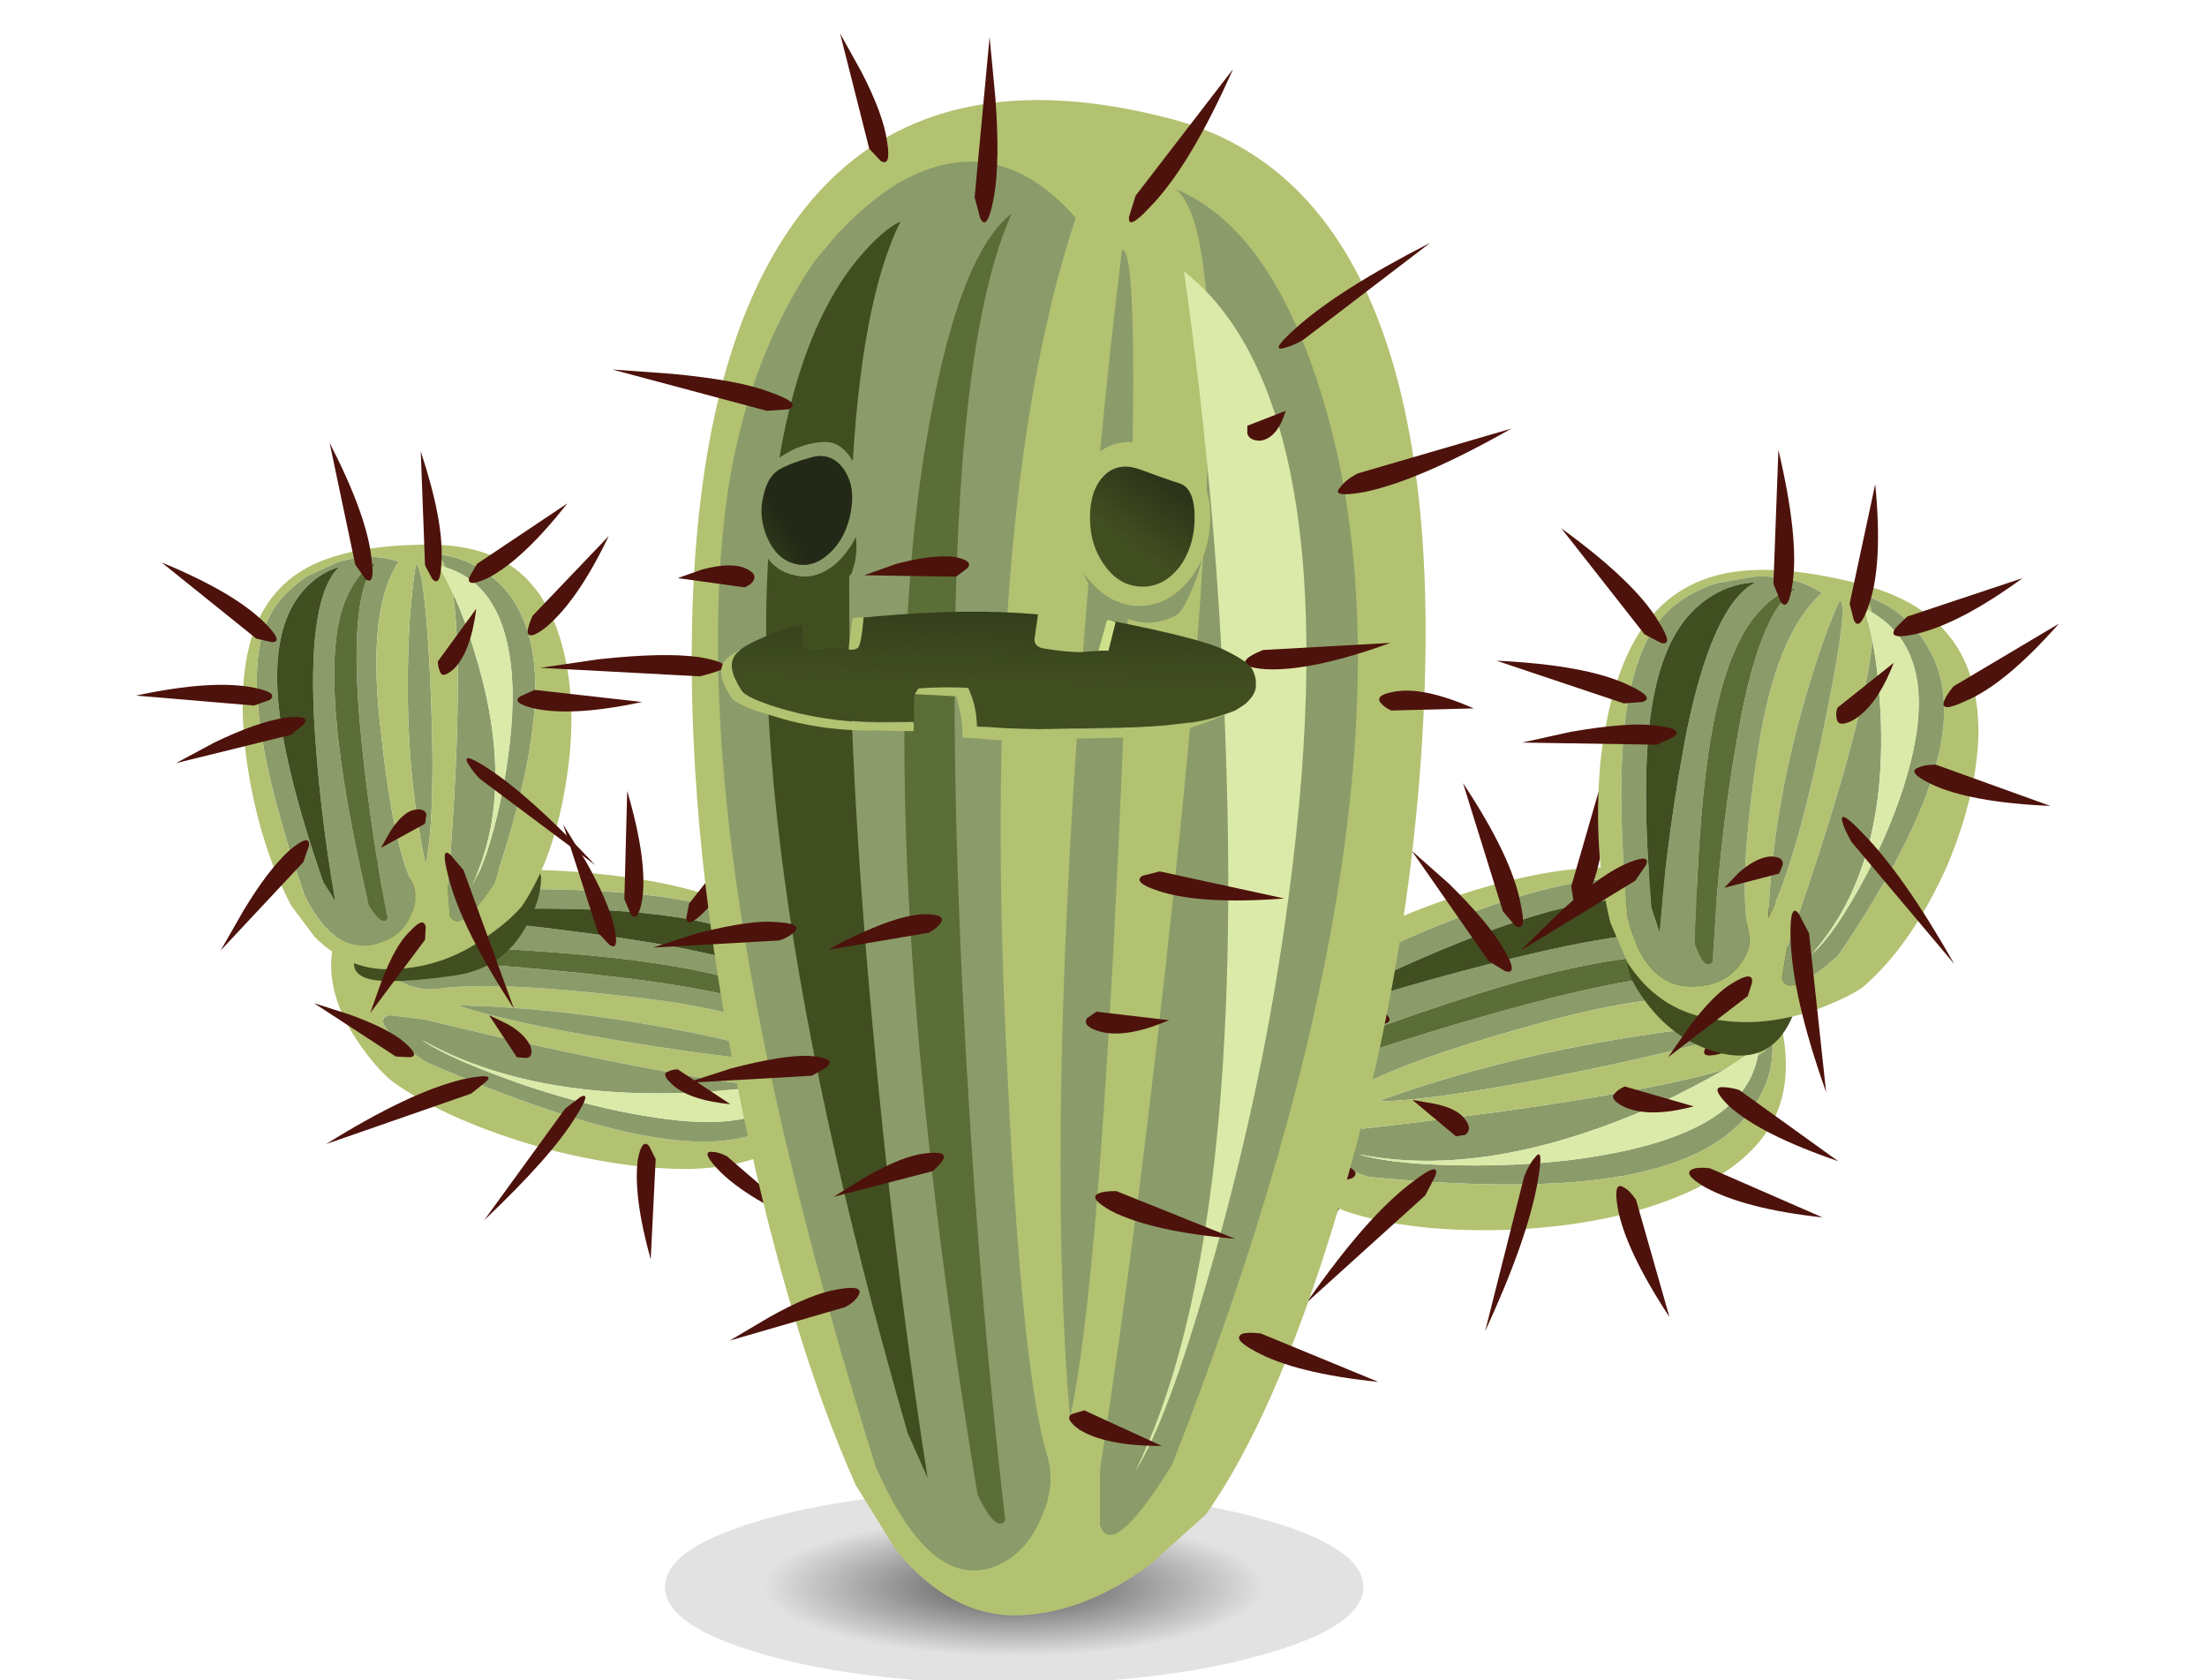<?xml version='1.0' encoding='utf-8'?>
<svg xmlns="http://www.w3.org/2000/svg" xmlns:xlink="http://www.w3.org/1999/xlink" enable-background="new 0 0 155 118" version="1.1" viewBox="0 0 155 118">
<symbol id="ak" viewBox="-19.75 -22.55 39.5 45.1">
	<g clip-rule="evenodd" fill-rule="evenodd">
				<path d="m-4.05-19.8c-2.4 0.6-4.333 2.083-5.8 4.45-1.066 1.7-0.95 2.9 0.35 3.6 0.733 0.4 1.683 0.6 2.85 0.6 0.267 0 1.95-0.05 5.05-0.15 2.8-0.633 3.783-2.317 2.95-5.05-0.9-2.967-2.7-4.117-5.4-3.45z" fill="#414E20"/>
				<path d="m6.6 11.15c-0.167 0.1-0.35 0.2-0.55 0.3 0.233-0.7 0.434-1.45 0.6-2.25-0.133-1.633-0.583-3.917-1.35-6.85-1-3.867-2.55-8.8-4.65-14.8l-0.35-2.1c0.267-1.034 1.583-0.5 3.95 1.6 3.633 5.367 5.933 9.867 6.9 13.5 0.9 3.367 0.667 6.133-0.7 8.3-1.067 1.767-2.6 2.95-4.6 3.55 0.4-0.167 0.65-0.583 0.75-1.25zm-2.25 0.8c-0.667-1.434-1.333-3.25-2-5.45-1.8-5.8-2.8-11.4-3-16.8 1.367 2.7 2.767 7.667 4.2 14.9 0.967 4.9 1.233 7.35 0.8 7.35zm9.75-9.3c-0.067-2.867-0.8-5.967-2.2-9.3-1.667-3.733-3.65-6.583-5.95-8.55-0.733-0.5-1.767-1-3.1-1.5-2.7-0.966-5.283-1.183-7.75-0.65-2.367 0.434-4.25 1.733-5.65 3.9l-1.2 2.8c-0.833 3.333-1.067 7.1-0.7 11.3 0.4 3.6 1.233 6.5 2.5 8.7 1.4 2.367 3.367 3.85 5.9 4.45 2.466 0.6 5.733 0.383 9.8-0.65 2.767-0.7 4.833-1.883 6.2-3.55 1.433-1.7 2.15-4.017 2.15-6.95zm-15.8 11l-2.55-0.45c-1.833-0.6-3.217-1.517-4.15-2.75-1.2-1.633-1.983-4.034-2.35-7.2-0.367-3.367-0.3-7.85 0.2-13.45 0.867-3.7 2.667-5.316 5.4-4.85 1 0.133 1.816 0.6 2.45 1.4 0.633 0.8 0.85 1.566 0.65 2.3-0.5 2.4-0.284 6.633 0.65 12.7 0.833 5.533 2.333 9.25 4.5 11.15-1.3 0.867-2.9 1.25-4.8 1.15z" fill="#B2C271"/>
				<path d="m6.65 9.2c0.267-1.4 0.45-2.967 0.55-4.7 0.433-7.467-1.167-13.25-4.8-17.35 1.1 0.934 2.417 2.867 3.95 5.8 1.433 2.8 2.45 5.45 3.05 7.95 1.2 5.033 0.267 8.45-2.8 10.25-0.1 0.667-0.35 1.083-0.75 1.25 2-0.6 3.533-1.783 4.6-3.55 1.367-2.167 1.6-4.934 0.7-8.3-0.967-3.633-3.267-8.133-6.9-13.5-2.367-2.1-3.683-2.633-3.95-1.6l0.35 2.1c2.1 6 3.65 10.934 4.65 14.8 0.767 2.933 1.217 5.217 1.35 6.85zm-2.3 2.75c0.433 0 0.167-2.45-0.8-7.35-1.433-7.233-2.833-12.2-4.2-14.9 0.2 5.4 1.2 11 3 16.8 0.667 2.2 1.333 4.017 2 5.45zm-6.05 1.7c1.9 0.1 3.5-0.283 4.8-1.15-2.167-1.9-3.667-5.617-4.5-11.15-0.934-6.067-1.15-10.3-0.65-12.7 0.2-0.733-0.017-1.5-0.65-2.3s-1.45-1.267-2.45-1.4c-2.733-0.467-4.533 1.15-5.4 4.85-0.5 5.6-0.567 10.083-0.2 13.45 0.367 3.167 1.15 5.567 2.35 7.2 0.933 1.233 2.316 2.15 4.15 2.75l2.55 0.45zm-0.15-3.1c-1.2-1.667-2.117-4.217-2.75-7.65-0.667-3.667-1.066-8.683-1.2-15.05 0.433-1.233 0.833-1.65 1.2-1.25 0.333 5.7 0.883 10.733 1.65 15.1 1.034 6.367 2.467 10.083 4.3 11.15-1.1-0.167-2.167-0.933-3.2-2.3zm-4 0.8c-1.5-1.434-2.5-3.733-3-6.9-0.533-3.434-0.533-8.117 0-14.05l0.55-1.65c0.367 4.633 1 9.3 1.9 14 1.233 6 2.85 9.5 4.85 10.5-1.6-0.067-3.033-0.7-4.3-1.9z" fill="#8B9C6A"/>
				<path d="m6.6 11.15c3.066-1.8 4-5.217 2.8-10.25-0.6-2.5-1.617-5.15-3.05-7.95-1.533-2.934-2.85-4.867-3.95-5.8 3.633 4.1 5.233 9.883 4.8 17.35-0.1 1.733-0.283 3.3-0.55 4.7-0.167 0.8-0.367 1.55-0.6 2.25 0.2-0.1 0.383-0.2 0.55-0.3z" fill="#DCEAA9"/>
				<path d="m-5.85 11.35c1.267 1.2 2.7 1.833 4.3 1.9-2-1-3.617-4.5-4.85-10.5-0.9-4.7-1.533-9.367-1.9-14l-0.55 1.65c-0.533 5.934-0.533 10.617 0 14.05 0.5 3.167 1.5 5.467 3 6.9z" fill="#414E20"/>
				<path d="m-1.85 10.55c1.033 1.367 2.1 2.133 3.2 2.3-1.833-1.067-3.267-4.783-4.3-11.15-0.767-4.367-1.317-9.4-1.65-15.1-0.367-0.4-0.767 0.017-1.2 1.25 0.133 6.367 0.533 11.383 1.2 15.05 0.633 3.433 1.55 5.983 2.75 7.65z" fill="#5C6E37"/>
				<path d="m1.05 13.2c-0.2-1.4-0.483-1.833-0.85-1.3l-0.5 1.25 0.35 9.4c0.967-4.1 1.3-7.217 1-9.35zm7.1-5.6c-0.8-2.067-1.767-3.417-2.9-4.05-0.667-0.333-1.033-0.3-1.1 0.1-0.067 0.267-0.05 0.533 0.05 0.8l3.95 3.15zm-2.8 3l-0.3 1.15 1.8 8.4c0.367-3.767 0.217-6.6-0.45-8.5-0.433-1.267-0.783-1.617-1.05-1.05zm3.75 0.25l8.1 2.7c-2.967-2.167-5.5-3.483-7.6-3.95-1.267-0.267-1.717-0.133-1.35 0.4 0.1 0.133 0.383 0.417 0.85 0.85zm10.65-0.5c-2.533-2.867-4.733-4.684-6.6-5.45-1.2-0.566-1.683-0.55-1.45 0.05 0.1 0.267 0.316 0.6 0.65 1l7.4 4.4zm-8.65-9.9l8.05-2.9c-3.8 0.167-6.6 0.684-8.4 1.55-1.167 0.567-1.45 0.95-0.85 1.15 0.267 0.133 0.667 0.2 1.2 0.2zm-11-7.65l-3.85-1 1 1.05c0.8 0.7 1.533 1.083 2.2 1.15 0.667 0 0.966-0.2 0.9-0.6l-0.25-0.6zm2.1-4.2l1.2-11.15c-1.6 4.5-2.433 8.133-2.5 10.9-0.033 1.667 0.167 2.2 0.6 1.6l0.7-1.35zm3.8 7c1.9-1.934 4.033-4.983 6.4-9.15l-7.2 8.55c-0.333 0.567-0.55 1.033-0.65 1.4-0.2 0.7 0.283 0.433 1.45-0.8zm-25.75 12.15c4.2-0.2 7.283-0.767 9.25-1.7 1.3-0.6 1.633-1 1-1.2l-1.3-0.1-8.95 3zm5.2-5c2.7 0.467 4.667 0.617 5.9 0.45 1.4-0.133 1.85-0.4 1.35-0.8l-1.2-0.55-9.45 0.15 3.4 0.75zm6.35 6.25l-1.15 0.6-5.85 7.45c3.434-2.5 5.7-4.667 6.8-6.5 0.767-1.2 0.833-1.717 0.2-1.55zm-1.8-16.7l-8.05-4.9 2.5 2.45c1.867 1.767 3.433 2.95 4.7 3.55 1.333 0.6 1.867 0.6 1.6 0l-0.75-1.1zm7.9-8.1l-5.6-4.3 1.5 2.15c1.167 1.567 2.2 2.6 3.1 3.1 0.934 0.567 1.367 0.567 1.3 0l-0.3-0.95z" fill="#4D120B"/>
	</g>
</symbol>
<symbol id="al" viewBox="-3.906 -5.21 7.784 10.422">
		<g clip-rule="evenodd" fill-rule="evenodd">
			<path d="m3.05 0.3c0.233 1.167 0.067 2.167-0.5 3-0.6 0.833-1.383 1.1-2.35 0.8-0.967-0.267-1.7-0.55-2.2-0.85-0.533-0.3-0.9-0.933-1.1-1.9-0.233-0.934-0.133-1.9 0.3-2.9 0.466-1 1.117-1.6 1.95-1.8 0.867-0.2 1.667 0.05 2.4 0.75 0.767 0.7 1.267 1.667 1.5 2.9zm0.35-1.75c-0.333-0.733-0.8-1.367-1.4-1.9-0.467-0.4-0.95-0.667-1.45-0.8-0.466-0.133-0.966-0.133-1.5 0-0.767 0.167-1.383 0.566-1.85 1.2-0.2 0.267-0.383 0.55-0.55 0.85-0.566 1.167-0.7 2.35-0.4 3.55 0.267 1.2 0.883 2.1 1.85 2.7 0.933 0.633 1.9 0.983 2.9 1.05 0.967 0.1 1.733-0.417 2.3-1.55s0.717-2.383 0.45-3.75c-0.067-0.467-0.183-0.917-0.35-1.35z" fill="#8B9C6A"/>
				<linearGradient id="be" x1="10426" x2="10431" y1="-19273" y2="-19273" gradientTransform="matrix(-.859 -.512 .55 -.836 19560 -10783)" gradientUnits="userSpaceOnUse">
				<stop stop-color="#232916" offset="0"/>
				<stop stop-color="#414E20" offset=".988"/>
			</linearGradient>
			<path d="m3.05 0.3c-0.233-1.233-0.733-2.2-1.5-2.9-0.733-0.7-1.533-0.95-2.4-0.75-0.833 0.2-1.483 0.8-1.95 1.8-0.434 1-0.534 1.966-0.3 2.9 0.2 0.967 0.567 1.6 1.1 1.9 0.5 0.3 1.233 0.583 2.2 0.85 0.966 0.3 1.75 0.033 2.35-0.8 0.567-0.833 0.733-1.833 0.5-3z" fill="url(#be)"/>
			<path d="m-2.8-2.95c0.466-0.633 1.083-1.033 1.85-1.2 0.534-0.133 1.034-0.133 1.5 0 0.5 0.133 0.983 0.4 1.45 0.8 0.6 0.533 1.067 1.167 1.4 1.9l0.05-0.6c0-0.434-0.034-0.817-0.1-1.15l-0.25-0.85c-1.233-1.233-2.567-1.483-4-0.75-0.4 0.167-0.767 0.283-1.1 0.35l-0.8 1.5z" fill="#414E20"/>
		</g>
</symbol>
<symbol id="am" viewBox="-9.35 -1.2 18.75 2.4">
		<g clip-rule="evenodd" fill-rule="evenodd">
			<path d="m8.8 1c0.2 0 0.4-0.05 0.6-0.15l-0.5-2h-0.65l-0.05-0.05v0.05l0.6 2.15z" fill="#CFE08A"/>
			<path d="m-9.05 1.15c0.233 0.033 0.483 0.05 0.75 0.05-0.1-1.267-0.233-1.983-0.4-2.15-0.2-0.133-0.417-0.167-0.65-0.1 0.1 1 0.2 1.733 0.3 2.2z" fill="#B2C271"/>
		</g>
</symbol>
<symbol id="an" viewBox="-17.75 -20.05 35.55 40.05">
	<g clip-rule="evenodd" fill-rule="evenodd">
				<path d="m4.7-17.4c-3.034-0.434-5.067-0.517-6.1-0.25-1.333 0.367-1.383 1.35-0.15 2.95 1.133 1.467 3.15 2.717 6.05 3.75 2.4 0.833 4.05 1.184 4.95 1.05l0.65-0.05c0.4-0.066 0.6-0.267 0.6-0.6 0-1.034-0.35-2.167-1.05-3.4-1.067-1.967-2.717-3.117-4.95-3.45z" fill="#414E20"/>
				<path d="m4.5 9.45c0.567-1.2 1.067-2.55 1.5-4.05 2.067-6.6 1.983-12.15-0.25-16.65 0.767 1.133 1.467 3.167 2.1 6.1 0.6 2.933 0.883 5.533 0.85 7.8-0.133 4.8-1.7 7.667-4.7 8.6-0.233 0.567-0.533 0.883-0.9 0.95 1.8-0.1 3.383-0.817 4.75-2.15 1.633-1.633 2.45-4.083 2.45-7.35-0.033-3.5-1-8.05-2.9-13.65-1.566-2.4-2.6-3.167-3.1-2.3l-0.15 1.95c0.467 5.8 0.7 10.567 0.7 14.3 0 2.8-0.117 4.95-0.35 6.45zm-2.6 2c0.367 0.033 0.684-2.217 0.95-6.75 0.367-6.9 0.283-11.683-0.25-14.35-1.033 4.733-1.433 9.983-1.2 15.75 0.067 1.8 0.233 3.583 0.5 5.35zm-0.35-24.6c-0.333-0.867-0.933-1.467-1.8-1.8-2.233-1-4.117 0.05-5.65 3.15-3.2 9.2-4.117 15.533-2.75 19 0.5 1.333 1.483 2.483 2.95 3.45l2.05 0.95c1.6 0.5 3.05 0.517 4.35 0.05-1.434-2.133-1.883-5.8-1.35-11 0.6-5.867 1.367-9.717 2.3-11.55 0.333-0.7 0.3-1.45-0.1-2.25zm-3.6 13.7c-0.5 5.967-0.1 9.65 1.2 11.05-0.9-0.367-1.65-1.3-2.25-2.8-1.367-3.533-0.8-10.633 1.7-21.3 0.667-1.033 1.1-1.317 1.3-0.85-0.9 4.8-1.55 9.433-1.95 13.9zm-4.65 8.1c-0.966-1.667-1.316-3.967-1.05-6.9 0.3-3.2 1.35-7.4 3.15-12.6l0.85-1.35c-0.767 4.4-1.267 8.717-1.5 12.95-0.267 5.7 0.333 9.217 1.8 10.55-1.333-0.4-2.417-1.283-3.25-2.65z" fill="#8B9C6A"/>
				<path d="m4 11.25c-0.167 0.067-0.333 0.117-0.5 0.15 0.333-0.6 0.667-1.25 1-1.95 0.233-1.5 0.35-3.65 0.35-6.45 0-3.733-0.233-8.5-0.7-14.3l0.15-1.95c0.5-0.867 1.534-0.1 3.1 2.3 1.9 5.6 2.867 10.15 2.9 13.65 0 3.267-0.816 5.716-2.45 7.35-1.367 1.333-2.95 2.05-4.75 2.15 0.367-0.067 0.667-0.383 0.9-0.95zm-2.1 0.2c-0.267-1.767-0.433-3.55-0.5-5.35-0.233-5.767 0.167-11.017 1.2-15.75 0.533 2.667 0.617 7.45 0.25 14.35-0.267 4.533-0.583 6.783-0.95 6.75zm7.05-0.35c1.6-1.233 2.716-3.167 3.35-5.8s0.7-5.583 0.2-8.85c-0.567-3.733-1.617-6.733-3.15-9-0.567-0.667-1.35-1.35-2.35-2.05-2-1.467-4.167-2.25-6.5-2.35-2.133-0.167-4.033 0.583-5.7 2.25l-1.65 2.2c-1.5 2.867-2.533 6.2-3.1 10-0.466 3.333-0.4 6.133 0.2 8.4 0.667 2.467 2.017 4.25 4.05 5.35 2 1.067 4.85 1.6 8.55 1.6 2.533 0 4.567-0.583 6.1-1.75zm-7.4-24.25c0.4 0.8 0.434 1.55 0.1 2.25-0.933 1.833-1.7 5.683-2.3 11.55-0.533 5.2-0.083 8.867 1.35 11-1.3 0.467-2.75 0.45-4.35-0.05l-2.05-0.95c-1.467-0.967-2.45-2.117-2.95-3.45-1.367-3.467-0.45-9.8 2.75-19 1.533-3.1 3.417-4.15 5.65-3.15 0.867 0.333 1.467 0.933 1.8 1.8z" fill="#B2C271"/>
				<path d="m4.5 9.45c-0.333 0.7-0.667 1.35-1 1.95 0.167-0.033 0.333-0.083 0.5-0.15 3-0.933 4.567-3.8 4.7-8.6 0.033-2.267-0.25-4.867-0.85-7.8-0.633-2.934-1.333-4.967-2.1-6.1 2.233 4.5 2.317 10.05 0.25 16.65-0.433 1.5-0.933 2.85-1.5 4.05z" fill="#DCEAA9"/>
				<path d="m-6.7 8.65c0.833 1.367 1.917 2.25 3.25 2.65-1.466-1.333-2.066-4.85-1.8-10.55 0.233-4.233 0.733-8.55 1.5-12.95l-0.85 1.35c-1.8 5.2-2.85 9.4-3.15 12.6-0.267 2.933 0.083 5.233 1.05 6.9z" fill="#414E20"/>
				<path d="m-2.05 0.55c0.4-4.466 1.05-9.1 1.95-13.9-0.2-0.467-0.633-0.183-1.3 0.85-2.5 10.667-3.067 17.767-1.7 21.3 0.6 1.5 1.35 2.434 2.25 2.8-1.3-1.4-1.7-5.083-1.2-11.05z" fill="#5C6E37"/>
				<path d="m10.1 7.85l5.35 5.6c-1.434-3-2.9-5.133-4.4-6.4-0.867-0.667-1.3-0.75-1.3-0.25 0.067 0.333 0.183 0.683 0.35 1.05zm-3.9 3.65l6.35 4.25c-2.1-2.667-3.966-4.417-5.6-5.25-1-0.467-1.434-0.45-1.3 0.05l0.55 0.95zm-3.15-1.05l-0.5 0.95-0.3 8c1.1-3.333 1.583-5.933 1.45-7.8-0.033-1.2-0.25-1.583-0.65-1.15zm0.55-6.5c-0.1 0.2-0.15 0.433-0.15 0.7l2.7 3.7c-0.267-2.067-0.8-3.483-1.6-4.25-0.533-0.467-0.85-0.517-0.95-0.15zm6.6-2.6c-1.1 0.267-1.417 0.55-0.95 0.85l1 0.45 7.55-0.85c-3.267-0.7-5.8-0.85-7.6-0.45zm-4.95-11.35l3.55-9.75c-2.466 3.767-4 6.85-4.6 9.25-0.4 1.5-0.35 2.017 0.15 1.55l0.9-1.05zm0.3 7.5c-0.3 0.567 0.167 0.45 1.4-0.35 2-1.3 4.517-3.566 7.55-6.8l-8.1 6.05c-0.3 0.3-0.583 0.667-0.85 1.1zm-3.85-3.3c0.533 0.133 0.85 0.033 0.95-0.3l-0.1-0.65-3.1-1.7 0.65 1.15c0.567 0.867 1.1 1.367 1.6 1.5zm0.9-8.2l-0.05-0.9-3.85-5.15 0.8 2.25c0.667 1.733 1.333 2.9 2 3.5 0.633 0.7 1 0.8 1.1 0.3zm-8.55 14.25l-0.9-0.75-8.1-2 2.7 1.45c2 0.966 3.667 1.55 5 1.75 1.2 0.133 1.633-0.017 1.3-0.45zm-2.4 1.7l-1.1-0.4-8.3 0.7c3.6 0.767 6.367 0.95 8.3 0.55 1.167-0.233 1.533-0.517 1.1-0.85zm6 9.5l-1.8 8.55c1.767-3.433 2.75-6.167 2.95-8.2 0.167-1.267 0.017-1.716-0.45-1.35l-0.7 1zm-5.85-5.45l-1.1 0.25-6.65 5.35c3.4-1.4 5.817-2.817 7.25-4.25 0.9-0.9 1.067-1.35 0.5-1.35zm-2-18.85c1.167 1.934 2.25 3.35 3.25 4.25 0.967 0.8 1.417 0.9 1.35 0.3l-0.4-1.15-5.8-6.2 1.6 2.8z" fill="#4D120B"/>
	</g>
</symbol>
<symbol id="ao" viewBox="-19.6 -16.45 39.25 32.9">
	<g clip-rule="evenodd" fill-rule="evenodd">
				<path d="m10.05 8.4c2.567-1.1 4.333-2.6 5.3-4.5 0.933-1.9 1.183-4.367 0.75-7.4-0.3-2.133-1.184-3.733-2.65-4.8-1.567-1.133-3.833-1.733-6.8-1.8-3.066 0-6.483 0.5-10.25 1.5-4.433 1.267-7.933 2.817-10.5 4.65-0.733 0.6-1.483 1.45-2.25 2.55-1.566 2.233-2.233 4.367-2 6.4 0.167 1.967 1.4 3.483 3.7 4.55l3 0.9c3.933 0.566 8.033 0.617 12.3 0.15 3.833-0.4 6.967-1.133 9.4-2.2zm5.45-6.25l-0.8 1.9c-0.867 1.367-1.983 2.417-3.35 3.15-3.7 1.966-11.133 2.7-22.3 2.2-2-0.267-3.4-0.767-4.2-1.5-0.833-0.733-1-1.65-0.5-2.75 0.3-0.833 0.95-1.5 1.95-2 0.934-0.5 1.85-0.7 2.75-0.6 2.567 0.4 7.233 0.2 14-0.6 5.833-0.667 9.833-1.817 12-3.45 0.667 0.933 0.817 2.15 0.45 3.65zm-1.25-6.35c0.067 0.167 0.133 0.317 0.2 0.45-0.733-0.167-1.5-0.333-2.3-0.5-1.7 0.1-4.066 0.433-7.1 1-5.433 1-11.05 2.217-16.85 3.65l-2.45 0.3c-1.133-0.233-0.317-1.317 2.45-3.25 6.433-2.8 11.667-4.55 15.7-5.25 3.733-0.667 6.6-0.45 8.6 0.65 1.6 0.9 2.55 2.083 2.85 3.55-0.1-0.267-0.467-0.467-1.1-0.6zm-7.1 2.3c5.067-0.667 7.583-0.85 7.55-0.55-1.5 0.467-3.417 0.967-5.75 1.5-6.467 1.433-12.633 2.217-18.5 2.35 3.233-1.067 8.8-2.167 16.7-3.3z" fill="#B2C271"/>
				<path d="m12.65 5.25c-1.667 1.2-4.2 2.017-7.6 2.45-3.667 0.5-8.683 0.617-15.05 0.35l-1.75-0.4c5.333-0.4 10.5-1 15.5-1.8 6.367-1.033 10.167-2.317 11.4-3.85-0.233 1.2-1.067 2.283-2.5 3.25zm2.85-3.1c0.367-1.5 0.217-2.717-0.45-3.65-2.167 1.633-6.167 2.783-12 3.45-6.767 0.8-11.433 1-14 0.6-0.9-0.1-1.816 0.1-2.75 0.6-1 0.5-1.65 1.167-1.95 2-0.5 1.1-0.333 2.017 0.5 2.75 0.8 0.733 2.2 1.233 4.2 1.5 11.167 0.5 18.6-0.233 22.3-2.2 1.367-0.733 2.483-1.784 3.35-3.15l0.8-1.9zm-3.35-6.4c-1.4-0.2-2.917-0.35-4.55-0.45-7.933-0.433-14.467 0.783-19.6 3.65 1.233-0.867 3.617-1.917 7.15-3.15 3.3-1.1 6.3-1.85 9-2.25 5.367-0.867 8.733-0.117 10.1 2.25 0.633 0.133 1 0.333 1.1 0.6-0.3-1.467-1.25-2.65-2.85-3.55-2-1.1-4.867-1.317-8.6-0.65-4.033 0.7-9.267 2.45-15.7 5.25-2.767 1.933-3.583 3.017-2.45 3.25l2.45-0.3c5.8-1.433 11.417-2.65 16.85-3.65 3.033-0.567 5.4-0.9 7.1-1zm-5 2.35c-7.9 1.133-13.467 2.233-16.7 3.3 5.867-0.133 12.033-0.917 18.5-2.35 2.333-0.533 4.25-1.033 5.75-1.5 0.033-0.3-2.483-0.117-7.55 0.55zm-4 5.1c6.733-0.9 10.733-2.034 12-3.4-0.3 0.833-1.217 1.65-2.75 2.45-3.7 1.867-11.983 2.983-24.85 3.35-1.333-0.333-1.75-0.65-1.25-0.95 6.2-0.333 11.817-0.817 16.85-1.45z" fill="#8B9C6A"/>
				<path d="m12.65 5.25c1.434-0.967 2.267-2.05 2.5-3.25-1.233 1.533-5.033 2.817-11.4 3.85-5 0.8-10.167 1.4-15.5 1.8l1.75 0.4c6.367 0.267 11.383 0.15 15.05-0.35 3.4-0.433 5.933-1.25 7.6-2.45z" fill="#414E20"/>
				<path d="m3.15 3.2c-5.033 0.633-10.65 1.117-16.85 1.45-0.5 0.3-0.083 0.617 1.25 0.95 12.867-0.367 21.15-1.483 24.85-3.35 1.533-0.8 2.45-1.617 2.75-2.45-1.267 1.367-5.267 2.5-12 3.4z" fill="#5C6E37"/>
				<path d="m12.15-4.25c0.8 0.167 1.567 0.333 2.3 0.5-0.067-0.133-0.133-0.283-0.2-0.45-1.367-2.367-4.733-3.117-10.1-2.25-2.7 0.4-5.7 1.15-9 2.25-3.533 1.233-5.917 2.283-7.15 3.15 5.133-2.867 11.667-4.083 19.6-3.65 1.633 0.1 3.15 0.25 4.55 0.45z" fill="#DCEAA9"/>
				<path d="m2.65 7.8l-0.45 1.05 0.2 7.6c0.967-3.3 1.317-5.85 1.05-7.65-0.2-1.1-0.467-1.433-0.8-1zm3.9-0.25l0.2 1 4.6 5.8c-1.1-3-2.283-5.133-3.55-6.4-0.8-0.8-1.217-0.933-1.25-0.4zm-6.2-1.05l-2.45 7.6 1.6-2.6c1.067-1.9 1.733-3.45 2-4.65 0.233-1.133 0.117-1.533-0.35-1.2l-0.8 0.85zm10.8-5l0.85 0.6 7.65 1.5c-3-1.533-5.417-2.367-7.25-2.5-1.2-0.1-1.617 0.033-1.25 0.4zm0.5-6.6l0.95-0.5 4.25-5.7c-2.6 1.867-4.317 3.55-5.15 5.05-0.567 0.933-0.583 1.317-0.05 1.15zm7.8 3.05c-2.9-1.034-5.217-1.467-6.95-1.3-1.1 0.1-1.467 0.3-1.1 0.6l0.85 0.45 7.2 0.25zm-10.05-7.15l5.5-4.75c-2.933 1.3-5 2.6-6.2 3.9-0.767 0.833-0.867 1.217-0.3 1.15 0.267 0 0.6-0.1 1-0.3zm-3.45 6.1l3.7-2.45c-2 0.2-3.383 0.683-4.15 1.45-0.5 0.467-0.567 0.75-0.2 0.85 0.167 0.1 0.383 0.15 0.65 0.15zm-2-5.4l0.45-0.9-0.35-7.05c-0.833 3-1.133 5.35-0.9 7.05 0.2 1 0.467 1.3 0.8 0.9zm-16.35 18.55c2.1-1.167 3.633-2.233 4.6-3.2 0.933-0.967 1.066-1.4 0.4-1.3l-1.2 0.35-6.85 5.8 3.05-1.65zm6.35-9.95c0.8-0.434 1.35-0.95 1.65-1.55 0.167-0.533 0.066-0.816-0.3-0.85l-0.65 0.05-1.95 2.95 1.25-0.6zm-11.05 0.65c1.833-0.667 3.117-1.317 3.85-1.95 0.767-0.667 0.883-1.017 0.35-1.05l-0.95 0.05-5.75 3.75 2.5-0.8zm15.9-7.15c-1.1-1.833-3.25-4.267-6.45-7.3l5.7 7.85 1.05 0.8c0.567 0.3 0.467-0.15-0.3-1.35zm-7.35 1.6l-10.2-3.55c3.9 2.434 7.1 3.95 9.6 4.55 1.566 0.333 2.117 0.283 1.65-0.15l-1.05-0.85z" fill="#4D120B"/>
	</g>
</symbol>
<symbol viewBox="-25.772 -53.2 51.544 106.424">
		<path d="m25.25 4.5c-0.9-10.233-2.883-20.333-5.95-30.3-2.767-9-5.75-15.767-8.95-20.3l-3.95-3.55c-3.167-2.333-6.317-3.517-9.45-3.55-3.066 0-5.85 1.517-8.35 4.55l-2.85 4.6c-3.034 6.8-5.684 15.55-7.95 26.25-2.567 12.367-3.75 23.7-3.55 34 0.267 12.767 2.7 22.3 7.3 28.6 5.7 7.8 14.417 10.184 26.15 7.15 7-1.767 11.983-6.667 14.95-14.7 2.933-8 3.8-18.917 2.6-32.75z" clip-rule="evenodd" fill="#B2C271" fill-rule="evenodd"/>
</symbol>
<symbol id="ap" viewBox="-5 -6.327 10 12.678">
		<g clip-rule="evenodd" fill-rule="evenodd">
			<path d="m2.85 3.45c-0.733 0.233-1.633 0.55-2.7 0.95s-1.933 0.267-2.6-0.4-1-1.65-1-2.95c0-1.333 0.367-2.483 1.1-3.45 0.7-0.934 1.567-1.4 2.6-1.4 1 0 1.867 0.466 2.6 1.4 0.7 0.967 1.05 2.117 1.05 3.45 0 1.367-0.35 2.167-1.05 2.4zm1.55-5.35c-0.233-0.5-0.517-0.967-0.85-1.4-1-1.233-2.183-1.85-3.55-1.85h-0.3c-1.233 0.1-2.317 0.717-3.25 1.85-0.133 0.167-0.25 0.317-0.35 0.45-0.733 1.133-1.1 2.45-1.1 3.95 0 1.667 0.533 3.017 1.6 4.05 1.066 1.033 2.217 1.4 3.45 1.1s2.367-0.8 3.4-1.5c1.033-0.667 1.55-1.883 1.55-3.65 0-1.1-0.2-2.1-0.6-3z" fill="#B2C271"/>
				<linearGradient id="bf" x1="6260.7" x2="6267.7" y1="-19473" y2="-19473" gradientTransform="matrix(-.585 -.811 .811 -.585 19458 -6308.8)" gradientUnits="userSpaceOnUse">
				<stop stop-color="#232916" offset="0"/>
				<stop stop-color="#414E20" offset=".988"/>
			</linearGradient>
			<path d="m2.85 3.45c0.7-0.233 1.05-1.034 1.05-2.4 0-1.333-0.35-2.483-1.05-3.45-0.733-0.934-1.6-1.4-2.6-1.4-1.033 0-1.9 0.466-2.6 1.4-0.733 0.967-1.1 2.117-1.1 3.45 0 1.3 0.333 2.284 1 2.95 0.667 0.667 1.534 0.8 2.6 0.4 1.067-0.4 1.967-0.717 2.7-0.95z" fill="url(#bf)"/>
			<path d="m4.4-1.9c-0.167-0.8-0.45-1.617-0.85-2.45-0.333-0.8-0.667-1.3-1-1.5-1.233-0.6-2.433-0.633-3.6-0.1-1.067 0.6-1.883 1.35-2.45 2.25-0.167 0.3-0.3 0.583-0.4 0.85 0.1-0.133 0.217-0.283 0.35-0.45 0.933-1.133 2.017-1.75 3.25-1.85h0.3c1.367 0 2.55 0.617 3.55 1.85 0.333 0.433 0.617 0.9 0.85 1.4z" fill="#8B9C6A"/>
		</g>
</symbol>
<symbol id="aq" viewBox="-21.378 -20.15 42.778 40.25">
	<g clip-rule="evenodd" fill-rule="evenodd">
				<path d="m-19.25 2c0.833 0.633 1.517 0.75 2.05 0.35 1.934-1.3 3.35-2.883 4.25-4.75 1.3-2.7 1.2-5.517-0.3-8.45-1.6-3.133-3.467-3.15-5.6-0.05-2.133 3-2.917 6.033-2.35 9.1 0.333 1.767 0.983 3.033 1.95 3.8z" fill="#414E20"/>
				<path d="m14.25 7.05c-0.733 1.267-2.067 2.2-4 2.8-2.267 0.633-5.233 0.483-8.9-0.45-3.967-1.067-9.05-3.117-15.25-6.15l-1.55-1.2c5.6 1.833 10.967 3.333 16.1 4.5 7.067 1.6 11.6 1.767 13.6 0.5zm0.35 0.3c0.967-1.567 1.3-3.083 1-4.55-3.1 0.967-7.833 0.617-14.2-1.05-7.167-1.933-11.867-3.6-14.1-5-0.733-0.5-1.683-0.65-2.85-0.45s-2.034 0.684-2.6 1.45c-1.767 2.067-0.833 4.283 2.8 6.65 5.833 2.9 10.683 4.917 14.55 6.05 3.6 1.066 6.566 1.45 8.9 1.15 1.7-0.233 3.333-1 4.9-2.3l1.6-1.95zm0.55-2.95c-0.7 0.9-2.033 1.467-4 1.7-2.333 0.3-5.517-0.033-9.55-1-4.3-1.033-9.934-2.883-16.9-5.55-1.133-0.933-1.417-1.466-0.85-1.6 6.1 2.133 11.817 3.883 17.15 5.25 7.433 1.867 12.15 2.267 14.15 1.2zm0.4-2.9c0.167-0.367-2.617-1.217-8.35-2.55-8.767-1.933-14.817-2.917-18.15-2.95 5.933 2.167 12.483 3.767 19.65 4.8 2.433 0.333 4.717 0.567 6.85 0.7zm0.2-2.3c0.667 0.4 1 0.8 1 1.2 0.2-1.933-0.4-3.75-1.8-5.45-1.733-2.067-4.65-3.467-8.75-4.2-4.4-0.767-10.333-0.783-17.8-0.05-3.333 1.1-4.517 2-3.55 2.7l2.4 0.6c7.467 0.833 13.55 1.667 18.25 2.5 3.4 0.6 6.05 1.183 7.95 1.75-1.4-0.8-2.967-1.617-4.7-2.45-7.967-3.566-15-4.733-21.1-3.5 1.767-0.533 4.483-0.8 8.15-0.8 3.733 0 7.067 0.3 10 0.9 6.033 1.2 9.35 3.467 9.95 6.8z" fill="#8B9C6A"/>
				<path d="m15.15 4.4c-2 1.067-6.717 0.667-14.15-1.2-5.333-1.367-11.05-3.117-17.15-5.25-0.567 0.133-0.283 0.667 0.85 1.6 6.967 2.667 12.6 4.517 16.9 5.55 4.033 0.967 7.217 1.3 9.55 1 1.967-0.233 3.3-0.8 4-1.7z" fill="#5C6E37"/>
				<path d="m17.5 0.85c0.5-2.667 0.167-4.934-1-6.8-1.233-1.966-3.45-3.583-6.65-4.85-3.1-1.233-6.8-1.967-11.1-2.2-4.833-0.2-8.833 0.233-12 1.3-0.967 0.4-1.983 1.067-3.05 2-2.267 1.8-3.7 3.867-4.3 6.2-0.6 2.233-0.033 4.4 1.7 6.5l2.5 2.25c3.367 2.2 7.367 4.033 12 5.5 4.1 1.267 7.633 1.817 10.6 1.65 3.233-0.167 5.75-1.167 7.55-3 1.767-1.833 3.017-4.683 3.75-8.55zm-2.9 6.5l-1.6 1.95c-1.567 1.3-3.2 2.067-4.9 2.3-2.333 0.3-5.3-0.083-8.9-1.15-3.867-1.133-8.717-3.15-14.55-6.05-3.633-2.367-4.566-4.583-2.8-6.65 0.566-0.767 1.433-1.25 2.6-1.45s2.117-0.05 2.85 0.45c2.233 1.4 6.934 3.067 14.1 5 6.367 1.667 11.1 2.017 14.2 1.05 0.3 1.467-0.033 2.983-1 4.55zm1.15-8.15c0.033 0.233 0.05 0.45 0.05 0.65-0.733-0.533-1.517-1.067-2.35-1.6-1.9-0.567-4.55-1.15-7.95-1.75-4.7-0.833-10.783-1.667-18.25-2.5l-2.4-0.6c-0.967-0.7 0.217-1.6 3.55-2.7 7.467-0.733 13.4-0.717 17.8 0.05 4.1 0.733 7.017 2.133 8.75 4.2 1.4 1.7 2 3.517 1.8 5.45 0-0.4-0.333-0.8-1-1.2zm-0.2 2.3c-2.133-0.133-4.417-0.367-6.85-0.7-7.167-1.033-13.717-2.633-19.65-4.8 3.333 0.033 9.383 1.017 18.15 2.95 5.733 1.333 8.517 2.183 8.35 2.55z" fill="#B2C271"/>
				<path d="m14.25 7.05c-2 1.267-6.533 1.1-13.6-0.5-5.133-1.167-10.5-2.667-16.1-4.5l1.55 1.2c6.2 3.033 11.283 5.083 15.25 6.15 3.667 0.934 6.633 1.083 8.9 0.45 1.933-0.6 3.267-1.533 4-2.8z" fill="#414E20"/>
				<path d="m15.75-0.8c-0.6-3.333-3.917-5.6-9.95-6.8-2.933-0.6-6.267-0.9-10-0.9-3.667 0-6.383 0.267-8.15 0.8 6.1-1.233 13.133-0.066 21.1 3.5 1.733 0.833 3.3 1.65 4.7 2.45 0.833 0.533 1.617 1.067 2.35 1.6 0-0.2-0.017-0.417-0.05-0.65z" fill="#DCEAA9"/>
				<path d="m5.25 20.1c0-4.167-0.417-7.25-1.25-9.25-0.533-1.333-0.917-1.683-1.15-1.05l-0.2 1.3 2.6 9zm5.55-14.3l7.85 5.25c-2.7-3.2-5.033-5.316-7-6.35-1.233-0.633-1.75-0.65-1.55-0.05l0.7 1.15zm9.9-1.7c-2.7-2.434-5.1-3.983-7.2-4.65-1.233-0.367-1.717-0.284-1.45 0.25l0.75 0.9 7.9 3.5zm-9.5-12.85c0.267 0.1 0.667 0.117 1.2 0.05l7.9-3.45c-3.667 0.4-6.433 1.117-8.3 2.15-1.067 0.633-1.333 1.05-0.8 1.25zm3.25 5.55l6.95-5c-3.6 1.233-6.15 2.517-7.65 3.85-0.9 0.9-1.067 1.35-0.5 1.35 0.367 0 0.767-0.067 1.2-0.2zm-7.25-7.7l2.35-8.25c-2.1 3.2-3.316 5.783-3.65 7.75-0.2 1.233-0.05 1.683 0.45 1.35 0.233-0.1 0.517-0.383 0.85-0.85zm-6.9 1.3c-0.466-2.7-1.7-6.217-3.7-10.55l2.75 10.9c0.267 0.633 0.517 1.067 0.75 1.3 0.433 0.6 0.5 0.05 0.2-1.65zm5.45 6.2c0.1 0.133 0.317 0.283 0.65 0.45l4.85-1.4c-2.133-0.566-3.783-0.566-4.95 0-0.7 0.367-0.883 0.683-0.55 0.95zm-17.1 6.2c1.267-0.7 1.567-1.15 0.9-1.35l-1.3-0.05-8.7 3.7 3.45-0.55c2.533-0.5 4.417-1.083 5.65-1.75zm10.05 5.55l-0.85 1-2.8 9c2.3-3.467 3.65-6.3 4.05-8.5 0.3-1.367 0.167-1.867-0.4-1.5zm-0.8-1.65c0.733-1.233 0.767-1.75 0.1-1.55l-1.15 0.7-5.4 7.75 2.6-2.3c1.867-1.833 3.15-3.367 3.85-4.6zm-3.35-13.15l-3.05 2.55 1.45-0.25c1.066-0.2 1.8-0.55 2.2-1.05s0.417-0.883 0.05-1.15l-0.65-0.1zm-1.45-2.8l-0.7-1.35-8.35-7.55c2.8 4.033 5.267 6.85 7.4 8.45 1.367 1.067 1.917 1.217 1.65 0.45zm-6.6 0.9c1-0.4 1.25-0.75 0.75-1.05l-0.95-0.25-6.75 2h2.6c1.9 0 3.35-0.233 4.35-0.7z" fill="#4D120B"/>
	</g>
</symbol>
<symbol id="ar" viewBox="-72.95 -61.95 138.72 126.666">
				<radialGradient id="bg" cx="-11.275" cy="-55.15" r="24.514" gradientTransform="matrix(1 0 0 -.277 0 -70.406)" gradientUnits="userSpaceOnUse">
				<stop stop-opacity=".678" offset="0"/>
				<stop stop-opacity=".114" offset=".718"/>
			</radialGradient>
			<path d="m13.25-55.15c0-1.867-2.4-3.467-7.2-4.8s-10.583-2-17.35-2-12.55 0.667-17.35 2c-4.767 1.333-7.15 2.934-7.15 4.8s2.383 3.467 7.15 4.8c4.8 1.333 10.583 2 17.35 2s12.55-0.667 17.35-2 7.2-2.933 7.2-4.8z" clip-rule="evenodd" fill="url(#bg)" fill-rule="evenodd"/>
				<use transform="translate(-40.85 -15.7)" x="-19.6" y="-16.45" width="39.25" height="32.9" xlink:href="#ao"/>
				<use transform="translate(-55.2 5.2)" x="-17.75" y="-20.05" width="35.55" height="40.05" xlink:href="#an"/>
				<use transform="translate(25.2 -17.05)" x="-21.378" y="-20.15" width="42.778" height="40.25" xlink:href="#aq"/>
				<use transform="translate(42.35 2.15)" x="-19.75" y="-22.55" width="39.5" height="45.1" xlink:href="#ak"/>
			<path d="m14.5 33.3c2.933-8 3.8-18.917 2.6-32.75-0.9-10.233-2.883-20.333-5.95-30.3-2.767-9-5.75-15.767-8.95-20.3l-3.95-3.55c-3.167-2.333-6.317-3.517-9.45-3.55-3.066 0-5.85 1.517-8.35 4.55l-2.85 4.6c-3.033 6.8-5.684 15.55-7.95 26.25-2.566 12.367-3.75 23.7-3.55 34 0.267 12.767 2.7 22.3 7.3 28.6 5.7 7.8 14.417 10.183 26.15 7.15 7-1.767 11.983-6.667 14.95-14.7z" clip-rule="evenodd" fill="#B2C271" fill-rule="evenodd"/>
				<use transform="translate(-32.1 44.95)" x="0.018" y="-98.947" width="44.946" height="98.945" xlink:href="#as"/>
				<use transform="translate(-28.7 41.3)" x="0.006" y="-92.007" width="37.948" height="92.007" xlink:href="#at"/>
				<use transform="translate(-44.55 53.95)" y="-99.2" width="68.2" height="99.2" xlink:href="#av"/>
				<linearGradient id="bh" x1="185.87" x2="197.1" y1="-16887" y2="-16887" gradientTransform="matrix(-.08 -.997 1.001 -.028 16906 -267.89)" gradientUnits="userSpaceOnUse">
				<stop stop-color="#232916" offset="0"/>
				<stop stop-color="#414E20" offset=".988"/>
			</linearGradient>
			<path d="m-31.05 9.1c-0.167 0.667 0 1.167 0.5 1.5 0.033 0.066 0.083 0.117 0.15 0.15 0.5 0.367 1.6 0.867 3.3 1.5l0.9 0.15c0.067-0.633 0.083-1.017 0.05-1.15 0-0.4 0.1-0.6 0.3-0.6l2.15 0.1c0.233 0 0.483 0.05 0.75 0.15 0.233 0.067 0.467 0.184 0.7 0.35 0.133 0.033 0.267 0.6 0.4 1.7h0.2c0.167 0 0.333 0.017 0.5 0.05 4.433 0.4 8.283 0.45 11.55 0.15l-0.25-1.75c0-0.367 0.233-0.583 0.7-0.65 1.066-0.167 1.9-0.25 2.5-0.25l1.4 0.1 0.55 2.1v0.05c0.067-0.033 0.15-0.05 0.25-0.05 4.233-0.833 6.883-1.517 7.95-2.05 1.1-0.533 1.75-0.983 1.95-1.35 0.167-0.333 0.25-0.633 0.25-0.9v-0.35c-0.034-0.333-0.217-0.667-0.55-1l-0.2-0.2c-0.067-0.033-0.117-0.067-0.15-0.1l-0.55-0.35c-1.133-0.467-2.35-0.767-3.65-0.9-1.533-0.2-3.1-0.3-4.7-0.3-1.4-0.034-2.833-0.067-4.3-0.1-1.6-0.033-3.2 0-4.8 0.1-0.167 0.033-0.316 0.05-0.45 0.05-0.1 0.033-0.184 0.05-0.25 0.05 0 0.9-0.2 1.8-0.6 2.7-1.133 0.067-2.3 0.033-3.5-0.1l-0.25-0.35c-0.067-0.333-0.083-0.95-0.05-1.85v-0.1h-1.4c-2.7-0.067-5.25 0.217-7.65 0.85-1.867 0.533-2.9 0.983-3.1 1.35-0.333 0.567-0.533 1-0.6 1.3z" clip-rule="evenodd" fill="url(#bh)" fill-rule="evenodd"/>
			<path d="m-15.35 7.4l-2.9 0.15 0.25 0.4c1.2 0.1 2.367 0.1 3.5 0 0.4-0.867 0.6-1.767 0.6-2.7h0.7c1.6-0.133 3.2-0.183 4.8-0.15 1.467 0 2.9 0.017 4.3 0.05 1.6 0.033 3.167 0.133 4.7 0.3 1.3 0.133 2.517 0.466 3.65 1-1.133-0.567-2.333-1.034-3.6-1.4-1.333-0.367-2.75-0.55-4.25-0.55-1.566-0.033-3.1-0.067-4.6-0.1-1.566-0.133-3.117-0.15-4.65-0.05-0.7 0.066-1.383 0.117-2.05 0.15 0 1-0.15 1.967-0.45 2.9zm-15.2 3.25c-0.5-0.4-0.667-0.917-0.5-1.55 0.066-0.3 0.267-0.717 0.6-1.25 0.2-0.4 1.233-0.867 3.1-1.4 2.4-0.667 4.95-0.967 7.65-0.9l1.35 0.05c0.033-0.233 0.033-0.45 0-0.65-0.6 0-1.367 0.017-2.3 0.05-2.7-0.067-5.2 0.267-7.5 1-1.8 0.5-2.817 0.967-3.05 1.4-0.333 0.533-0.533 0.967-0.6 1.3-0.167 0.667 0.05 1.2 0.65 1.6 0.1 0.067 0.3 0.183 0.6 0.35z" clip-rule="evenodd" fill="#B2C271" fill-rule="evenodd"/>
				<use transform="translate(-13.55 11.75)" x="-9.35" y="-1.2" width="18.75" height="2.4" xlink:href="#am"/>
				<use transform="translate(-25.8 20.05)" x="-3.906" y="-5.21" width="7.784" height="10.422" xlink:href="#al"/>
				<use transform="translate(-2.5 18.9)" x="-5" y="-6.327" width="10" height="12.678" xlink:href="#ap"/>
				</symbol>
<symbol id="as" viewBox="0.018 -98.947 44.946 98.945">
		<path d="m34.3-9.1c-0.367 4.067-1.1 6.467-2.2 7.2 4.9-2 8.55-7.567 10.95-16.7 2.333-8.933 2.534-19.6 0.6-32-1.9-12.233-5.816-25.883-11.75-40.95-2.8-4.5-4.483-5.9-5.05-4.2v3.85c1.9 12.367 3.633 25.967 5.2 40.8 1.3 12.1 2.083 21.967 2.35 29.6l-0.1 12.4zm-9.15 5.15c-4.233-12.8-5.917-30.95-5.05-54.45 0.7-17.167 1.7-27.934 3-32.3 0.467-1.433 0.35-2.933-0.35-4.5-0.633-1.533-1.567-2.617-2.8-3.25-3.2-1.6-6.15 0.667-8.85 6.8-8.667 27.633-12.25 49.433-10.75 65.4 0.667 7.467 2.817 13.883 6.45 19.25l1.55 1.85c1.333 1.433 2.7 2.6 4.1 3.5 4.667 2.8 8.9 2.033 12.7-2.3z" clip-rule="evenodd" fill="#8B9C6A" fill-rule="evenodd"/>
</symbol>
<symbol id="at" viewBox="0.006 -92.007 37.948 92.007">
	<g clip-rule="evenodd" fill-rule="evenodd">
		<path d="m37.25-20.6c1.167-7.767 0.883-17.617-0.85-29.55-1.167-8.1-2.933-16.233-5.3-24.4-1.967-6.867-3.683-11.45-5.15-13.75 5.033 10.267 7.15 27.066 6.35 50.4-0.233 7.033-0.667 13.75-1.3 20.15-0.467 4.733-1.017 9.3-1.65 13.7 0.533-0.434 1.05-0.9 1.55-1.4 3.2-3.333 5.317-8.383 6.35-15.15z" fill="#DCEAA9"/>
		<path d="m9.45-0.55c-3.8-7.567-4.6-24.75-2.4-51.55 1.133-13.433 2.567-25.667 4.3-36.7l-1.4 3.15c-9.067 31.433-11.933 54.983-8.6 70.65 1.1 5.067 2.783 8.983 5.05 11.75 1.167 1.4 2.183 2.3 3.05 2.7z" fill="#414E20"/>
		<path d="m17.25 0c-3.667-8.133-4.817-26.317-3.45-54.55 0.667-13.367 1.667-25.767 3-37.2-0.1-0.2-0.25-0.283-0.45-0.25-0.4 0.1-0.9 0.783-1.5 2.05-5.233 31.867-6.467 56.317-3.7 73.35 1.467 9.067 3.5 14.6 6.1 16.6z" fill="#5C6E37"/>
		<path d="m24.95-39.95c-1-23.367-2.2-38.233-3.6-44.6-1.1 12.7-0.85 29.9 0.75 51.6 0.867 11.733 1.833 21.867 2.9 30.4 1.067 0.2 1.05-12.267-0.05-37.4z" fill="#8B9C6A"/>
	</g>
</symbol>
<symbol viewBox="-215.054 118.36 37.551 11.769">
			<use transform="matrix(1 .026 0 1 -214.3 129.7)" x="-0.013" y="-10.907" width="36.812" height="10.91" xlink:href="#au"/>
			<use transform="matrix(1 .026 0 1 -215.05 126.6)" x="-0.004" y="-8.806" width="36.105" height="8.806" xlink:href="#bd"/>
			<use transform="matrix(1 .026 0 1 -206.15 129.6)" y="-3.6" width="18.8" height="3.6" xlink:href="#bc"/>
</symbol>
<symbol id="au" viewBox="-0.013 -10.907 36.812 10.91">
			<linearGradient id="ah" x1="499.73" x2="514.31" y1="-16716" y2="-16716" gradientTransform="matrix(-.062 -.998 .998 -.062 16733 -535.59)" gradientUnits="userSpaceOnUse">
			<stop stop-color="#232916" offset="0"/>
			<stop stop-color="#414E20" offset=".988"/>
		</linearGradient>
		<path d="m36.8-6.95v-0.5c-0.033-0.4-0.216-0.816-0.55-1.25-0.067-0.1-0.133-0.2-0.2-0.3-0.066-0.033-0.117-0.083-0.15-0.15l-0.55-0.35c-1.133-0.633-2.35-1.017-3.65-1.15-1.534-0.2-3.1-0.283-4.7-0.25h-4.3c-1.6 0-3.2 0.1-4.8 0.3-0.151 0.021-0.302 0.047-0.45 0.075-0.085 5e-3 -0.168 0.013-0.25 0.025v0.025c-4e-3 1.194-0.204 2.353-0.6 3.475-1.133 0.167-2.3 0.183-3.5 0.05l-0.25-0.5c-0.064-0.448-0.081-1.248-0.05-2.4-1e-3 -0.051-1e-3 -0.102 0-0.15h-1.4c-2.7 0-5.25 0.45-7.65 1.35-1.867 0.767-2.9 1.4-3.1 1.9-0.333 0.733-0.533 1.3-0.6 1.7-0.167 0.833 0 1.483 0.5 1.95 0.033 0.067 0.083 0.117 0.15 0.15 0.5 0.433 1.6 1.05 3.3 1.85l0.9 0.2c0.067-0.833 0.083-1.333 0.05-1.5 0-0.533 0.1-0.8 0.3-0.8l2.15 0.1c0.233 0 0.483 0.05 0.75 0.15 0.233 0.1 0.467 0.233 0.7 0.4 0.133 0.066 0.267 0.816 0.4 2.25h0.2c0.169 0.016 0.335 0.032 0.5 0.05 4.424 0.382 8.274 0.332 11.55-0.15l-0.25-2.3c0-0.466 0.233-0.75 0.7-0.85 1.066-0.233 1.9-0.35 2.5-0.35l1.4 0.05 0.55 2.775v0.025c0.074-0.021 0.149-0.037 0.225-0.05 4.235-1.18 6.894-2.146 7.975-2.9 1.1-0.733 1.75-1.333 1.95-1.8 0.167-0.433 0.25-0.817 0.25-1.15z" clip-rule="evenodd" fill="url(#ah)" fill-rule="evenodd"/>
</symbol>
<symbol id="av" viewBox="0 -99.2 68.2 99.2">
		<path d="m42.9-12.1c-1.133-1.233-1.65-1.483-1.55-0.75l0.45 1.45 6.85 8.9c-2-4.5-3.917-7.7-5.75-9.6zm10.15-8.6c2 1.8 5.15 3.8 9.45 6l-8.9-6.8c-0.434-0.267-0.9-0.467-1.4-0.6-0.667-0.167-0.383 0.3 0.85 1.4zm3.15-11.15c0.233 0.333 0.633 0.65 1.2 0.95l10.8 3.15c-4.3-2.433-7.733-3.917-10.3-4.45-1.667-0.3-2.233-0.183-1.7 0.35zm-6.55 4.3l2.7 1.05c-0.4-1.3-1-2-1.8-2.1-0.5 0-0.8 0.167-0.9 0.5v0.55zm10.2-18.7c1.367 0.3 3.267-0.083 5.7-1.15l-5.8-0.15c-0.333 0.167-0.567 0.333-0.7 0.5-0.333 0.367-0.067 0.633 0.8 0.8zm-8.9 1.6c-1.3 0.1-1.733 0.35-1.3 0.75 0.167 0.167 0.533 0.367 1.1 0.6l8.95 0.5c-3.667-1.333-6.583-1.95-8.75-1.85zm-19.4 44.4l0.4-4.2c0.233-3.033 0.2-5.383-0.1-7.05-0.3-1.633-0.617-2.133-0.95-1.5l-0.4 1.5 1.05 11.25zm-9-2.45c1.034-2 1.633-3.633 1.8-4.9 0.2-1.2 0.05-1.65-0.45-1.35l-0.8 0.85-2.05 8.1 1.5-2.7zm-13.35-21.2c3.2-0.3 5.517-0.733 6.95-1.3 1.533-0.533 1.95-0.933 1.25-1.2l-1.5-0.1-10.85 2.9 4.15-0.3zm-5.1-20.05c3.066 0.333 5.417 0.383 7.05 0.15 1.6-0.267 2.1-0.567 1.5-0.9-0.3-0.133-0.783-0.283-1.45-0.45l-11.2 0.6 4.1 0.6zm10.85 5.5c-0.1-0.167-0.3-0.316-0.6-0.45l-4.7 0.65 1.7 0.6c1.233 0.333 2.2 0.383 2.9 0.15 0.7-0.267 0.933-0.583 0.7-0.95zm10.05 1.2c1.633 0.433 2.967 0.6 4 0.5 0.967-0.167 1.3-0.433 1-0.8l-0.8-0.6-6.45 0.1 2.25 0.8zm13.4-31.9l0.65 0.45 5.1-0.6c-2.1-0.9-3.767-1.15-5-0.75-0.733 0.233-0.983 0.533-0.75 0.9zm-18.15 4.8c0.6 0.367 1.383 0.767 2.35 1.2 1.833 0.833 3.283 1.267 4.35 1.3 1.066 0 1.45-0.217 1.15-0.65-0.133-0.2-0.4-0.417-0.8-0.65l-7.05-1.2zm-1.4-7.45c1.3-0.1 1.733-0.35 1.3-0.75-0.1-0.1-0.467-0.317-1.1-0.65l-8.8-0.5 3.1 1c2.4 0.633 4.233 0.933 5.5 0.9zm-2.35 9.4c1.333-0.067 1.767-0.317 1.3-0.75-0.333-0.267-0.683-0.45-1.05-0.55l-8.85-0.5 3.1 1c2.5 0.633 4.333 0.9 5.5 0.8zm-0.5-27.8c2 1.133 3.633 1.8 4.9 2 1.3 0.233 1.767 0.067 1.4-0.5-0.2-0.3-0.5-0.55-0.9-0.75l-8.1-2.35 2.7 1.6zm24.45 8.9l8.35-3.35c-3.9 0.333-6.8 0.983-8.7 1.95-1.133 0.633-1.417 1.05-0.85 1.25 0.2 0.1 0.6 0.15 1.2 0.15zm-13.4 2.65c1.1 0.133 1.5-0.033 1.2-0.5-0.1-0.167-0.333-0.417-0.7-0.75l-6.95-1.8 2.25 1.4c1.767 1 3.167 1.55 4.2 1.65zm10.3-18.3l0.85 0.25 5.45-2.5c-2.633 0-4.566 0.383-5.8 1.15-0.733 0.533-0.9 0.9-0.5 1.1zm6 36.75c-1.2 0.4-1.55 0.75-1.05 1.05l1.2 0.3 8.75-1.9c-3.967-0.3-6.933-0.117-8.9 0.55zm6.85-32.35c-1.133 0.6-1.417 1.017-0.85 1.25 0.3 0.066 0.717 0.066 1.25 0l8.25-3.4c-3.9 0.4-6.783 1.117-8.65 2.15z" clip-rule="evenodd" fill="#4D120B" fill-rule="evenodd"/>
</symbol>
<symbol id="aw" viewBox="-19.75 -22.55 39.5 45.1">
	<g clip-rule="evenodd" fill-rule="evenodd">
				<path d="m-9.5-11.75c0.733 0.4 1.683 0.6 2.85 0.6 0.267 0 1.95-0.05 5.05-0.15 2.8-0.633 3.783-2.317 2.95-5.05-0.9-2.967-2.7-4.117-5.4-3.45-2.4 0.6-4.333 2.083-5.8 4.45-1.067 1.7-0.95 2.9 0.35 3.6z" fill="#414E20"/>
				<path d="m6.6 11.15c-0.167 0.1-0.35 0.2-0.55 0.3 0.233-0.7 0.434-1.45 0.6-2.25-0.133-1.633-0.583-3.917-1.35-6.85-1-3.867-2.55-8.8-4.65-14.8l-0.35-2.1c0.267-1.034 1.583-0.5 3.95 1.6 3.633 5.367 5.933 9.867 6.9 13.5 0.9 3.367 0.667 6.133-0.7 8.3-1.067 1.767-2.6 2.95-4.6 3.55 0.4-0.167 0.65-0.583 0.75-1.25zm-2.25 0.8c-0.667-1.434-1.333-3.25-2-5.45-1.8-5.8-2.8-11.4-3-16.8 1.367 2.7 2.767 7.667 4.2 14.9 0.967 4.9 1.233 7.35 0.8 7.35zm9.75-9.3c-0.067-2.867-0.8-5.967-2.2-9.3-1.667-3.733-3.65-6.583-5.95-8.55-0.733-0.5-1.767-1-3.1-1.5-2.7-0.966-5.283-1.183-7.75-0.65-2.367 0.434-4.25 1.733-5.65 3.9l-1.2 2.8c-0.833 3.333-1.067 7.1-0.7 11.3 0.4 3.6 1.233 6.5 2.5 8.7 1.4 2.367 3.367 3.85 5.9 4.45 2.466 0.6 5.733 0.383 9.8-0.65 2.767-0.7 4.833-1.883 6.2-3.55 1.433-1.7 2.15-4.017 2.15-6.95zm-15.8 11l-2.55-0.45c-1.833-0.6-3.217-1.517-4.15-2.75-1.2-1.633-1.983-4.034-2.35-7.2-0.367-3.367-0.3-7.85 0.2-13.45 0.867-3.7 2.667-5.316 5.4-4.85 1 0.133 1.816 0.6 2.45 1.4 0.633 0.8 0.85 1.566 0.65 2.3-0.5 2.4-0.284 6.633 0.65 12.7 0.833 5.533 2.333 9.25 4.5 11.15-1.3 0.867-2.9 1.25-4.8 1.15z" fill="#B2C271"/>
				<path d="m6.65 9.2c0.267-1.4 0.45-2.967 0.55-4.7 0.433-7.467-1.167-13.25-4.8-17.35 1.1 0.934 2.417 2.867 3.95 5.8 1.433 2.8 2.45 5.45 3.05 7.95 1.2 5.033 0.267 8.45-2.8 10.25-0.1 0.667-0.35 1.083-0.75 1.25 2-0.6 3.533-1.783 4.6-3.55 1.367-2.167 1.6-4.934 0.7-8.3-0.967-3.633-3.267-8.133-6.9-13.5-2.367-2.1-3.683-2.633-3.95-1.6l0.35 2.1c2.1 6 3.65 10.934 4.65 14.8 0.767 2.933 1.217 5.217 1.35 6.85zm-2.3 2.75c0.433 0 0.167-2.45-0.8-7.35-1.433-7.233-2.833-12.2-4.2-14.9 0.2 5.4 1.2 11 3 16.8 0.667 2.2 1.333 4.017 2 5.45zm-6.05 1.7c1.9 0.1 3.5-0.283 4.8-1.15-2.167-1.9-3.667-5.617-4.5-11.15-0.934-6.067-1.15-10.3-0.65-12.7 0.2-0.733-0.017-1.5-0.65-2.3s-1.45-1.267-2.45-1.4c-2.733-0.467-4.533 1.15-5.4 4.85-0.5 5.6-0.567 10.083-0.2 13.45 0.367 3.167 1.15 5.567 2.35 7.2 0.933 1.233 2.316 2.15 4.15 2.75l2.55 0.45zm-0.15-3.1c-1.2-1.667-2.117-4.217-2.75-7.65-0.667-3.667-1.066-8.683-1.2-15.05 0.433-1.233 0.833-1.65 1.2-1.25 0.333 5.7 0.883 10.733 1.65 15.1 1.034 6.367 2.467 10.083 4.3 11.15-1.1-0.167-2.167-0.933-3.2-2.3zm-4 0.8c-1.5-1.434-2.5-3.733-3-6.9-0.533-3.434-0.533-8.117 0-14.05l0.55-1.65c0.367 4.633 1 9.3 1.9 14 1.233 6 2.85 9.5 4.85 10.5-1.6-0.067-3.033-0.7-4.3-1.9z" fill="#8B9C6A"/>
				<path d="m6.6 11.15c3.066-1.8 4-5.217 2.8-10.25-0.6-2.5-1.617-5.15-3.05-7.95-1.533-2.934-2.85-4.867-3.95-5.8 3.633 4.1 5.233 9.883 4.8 17.35-0.1 1.733-0.283 3.3-0.55 4.7-0.167 0.8-0.367 1.55-0.6 2.25 0.2-0.1 0.383-0.2 0.55-0.3z" fill="#DCEAA9"/>
				<path d="m-5.85 11.35c1.267 1.2 2.7 1.833 4.3 1.9-2-1-3.617-4.5-4.85-10.5-0.9-4.7-1.533-9.367-1.9-14l-0.55 1.65c-0.533 5.934-0.533 10.617 0 14.05 0.5 3.167 1.5 5.467 3 6.9z" fill="#414E20"/>
				<path d="m-1.85 10.55c1.033 1.367 2.1 2.133 3.2 2.3-1.833-1.067-3.267-4.783-4.3-11.15-0.767-4.367-1.317-9.4-1.65-15.1-0.367-0.4-0.767 0.017-1.2 1.25 0.133 6.367 0.533 11.383 1.2 15.05 0.633 3.433 1.55 5.983 2.75 7.65z" fill="#5C6E37"/>
				<path d="m1.05 13.2c-0.2-1.4-0.483-1.833-0.85-1.3l-0.5 1.25 0.35 9.4c0.967-4.1 1.3-7.217 1-9.35zm3.1-9.55c-0.067 0.267-0.05 0.533 0.05 0.8l3.95 3.15c-0.8-2.067-1.767-3.417-2.9-4.05-0.667-0.333-1.033-0.3-1.1 0.1zm1.2 6.95l-0.3 1.15 1.8 8.4c0.367-3.767 0.217-6.6-0.45-8.5-0.433-1.267-0.783-1.617-1.05-1.05zm3.75 0.25l8.1 2.7c-2.967-2.167-5.5-3.483-7.6-3.95-1.267-0.267-1.717-0.133-1.35 0.4 0.1 0.133 0.383 0.417 0.85 0.85zm2.6-5.9c0.1 0.267 0.316 0.6 0.65 1l7.4 4.4c-2.533-2.867-4.733-4.684-6.6-5.45-1.2-0.567-1.683-0.55-1.45 0.05zm-0.6-4.5l8.05-2.9c-3.8 0.167-6.6 0.684-8.4 1.55-1.167 0.567-1.45 0.95-0.85 1.15 0.267 0.133 0.667 0.2 1.2 0.2zm-11-7.65l-3.85-1 1 1.05c0.8 0.7 1.533 1.083 2.2 1.15 0.667 0 0.966-0.2 0.9-0.6l-0.25-0.6zm2.1-4.2l1.2-11.15c-1.6 4.5-2.433 8.133-2.5 10.9-0.033 1.667 0.167 2.2 0.6 1.6l0.7-1.35zm3.8 7c1.9-1.934 4.033-4.983 6.4-9.15l-7.2 8.55c-0.333 0.567-0.55 1.033-0.65 1.4-0.2 0.7 0.283 0.433 1.45-0.8zm-25.75 12.15c4.2-0.2 7.283-0.767 9.25-1.7 1.3-0.6 1.633-1 1-1.2l-1.3-0.1-8.95 3zm5.2-5c2.7 0.467 4.667 0.617 5.9 0.45 1.4-0.133 1.85-0.4 1.35-0.8l-1.2-0.55-9.45 0.15 3.4 0.75zm6.35 6.25l-1.15 0.6-5.85 7.45c3.434-2.5 5.7-4.667 6.8-6.5 0.767-1.2 0.833-1.717 0.2-1.55zm-1.8-16.7l-8.05-4.9 2.5 2.45c1.867 1.767 3.433 2.95 4.7 3.55 1.333 0.6 1.867 0.6 1.6 0l-0.75-1.1zm6.9-7.15c0.934 0.567 1.367 0.567 1.3 0l-0.3-0.95-5.6-4.3 1.5 2.15c1.167 1.567 2.2 2.6 3.1 3.1z" fill="#4D120B"/>
	</g>
</symbol>
<symbol id="ax" viewBox="-21.378 -20.15 42.778 40.25">
	<g clip-rule="evenodd" fill-rule="evenodd">
				<path d="m-19.25 2c0.833 0.633 1.517 0.75 2.05 0.35 1.934-1.3 3.35-2.883 4.25-4.75 1.3-2.7 1.2-5.517-0.3-8.45-1.6-3.133-3.467-3.15-5.6-0.05-2.133 3-2.917 6.033-2.35 9.1 0.333 1.767 0.983 3.033 1.95 3.8z" fill="#414E20"/>
				<path d="m14.25 7.05c-0.733 1.267-2.067 2.2-4 2.8-2.267 0.633-5.233 0.483-8.9-0.45-3.967-1.067-9.05-3.117-15.25-6.15l-1.55-1.2c5.6 1.833 10.967 3.333 16.1 4.5 7.067 1.6 11.6 1.767 13.6 0.5zm0.35 0.3c0.967-1.567 1.3-3.083 1-4.55-3.1 0.967-7.833 0.617-14.2-1.05-7.167-1.933-11.867-3.6-14.1-5-0.733-0.5-1.683-0.65-2.85-0.45s-2.034 0.684-2.6 1.45c-1.767 2.067-0.833 4.283 2.8 6.65 5.833 2.9 10.683 4.917 14.55 6.05 3.6 1.066 6.566 1.45 8.9 1.15 1.7-0.233 3.333-1 4.9-2.3l1.6-1.95zm0.55-2.95c-0.7 0.9-2.033 1.467-4 1.7-2.333 0.3-5.517-0.033-9.55-1-4.3-1.033-9.934-2.883-16.9-5.55-1.133-0.933-1.417-1.466-0.85-1.6 6.1 2.133 11.817 3.883 17.15 5.25 7.433 1.867 12.15 2.267 14.15 1.2zm0.4-2.9c0.167-0.367-2.617-1.217-8.35-2.55-8.767-1.933-14.817-2.917-18.15-2.95 5.933 2.167 12.483 3.767 19.65 4.8 2.433 0.333 4.717 0.567 6.85 0.7zm0.2-2.3c0.667 0.4 1 0.8 1 1.2 0.2-1.933-0.4-3.75-1.8-5.45-1.733-2.067-4.65-3.467-8.75-4.2-4.4-0.767-10.333-0.783-17.8-0.05-3.333 1.1-4.517 2-3.55 2.7l2.4 0.6c7.467 0.833 13.55 1.667 18.25 2.5 3.4 0.6 6.05 1.183 7.95 1.75-1.4-0.8-2.967-1.617-4.7-2.45-7.967-3.566-15-4.733-21.1-3.5 1.767-0.533 4.483-0.8 8.15-0.8 3.733 0 7.067 0.3 10 0.9 6.033 1.2 9.35 3.467 9.95 6.8z" fill="#8B9C6A"/>
				<path d="m15.15 4.4c-2 1.067-6.717 0.667-14.15-1.2-5.333-1.367-11.05-3.117-17.15-5.25-0.567 0.133-0.283 0.667 0.85 1.6 6.967 2.667 12.6 4.517 16.9 5.55 4.033 0.967 7.217 1.3 9.55 1 1.967-0.233 3.3-0.8 4-1.7z" fill="#5C6E37"/>
				<path d="m17.5 0.85c0.5-2.667 0.167-4.934-1-6.8-1.233-1.966-3.45-3.583-6.65-4.85-3.1-1.233-6.8-1.967-11.1-2.2-4.833-0.2-8.833 0.233-12 1.3-0.967 0.4-1.983 1.067-3.05 2-2.267 1.8-3.7 3.867-4.3 6.2-0.6 2.233-0.033 4.4 1.7 6.5l2.5 2.25c3.367 2.2 7.367 4.033 12 5.5 4.1 1.267 7.633 1.817 10.6 1.65 3.233-0.167 5.75-1.167 7.55-3 1.767-1.833 3.017-4.683 3.75-8.55zm-2.9 6.5l-1.6 1.95c-1.567 1.3-3.2 2.067-4.9 2.3-2.333 0.3-5.3-0.083-8.9-1.15-3.867-1.133-8.717-3.15-14.55-6.05-3.633-2.367-4.566-4.583-2.8-6.65 0.566-0.767 1.433-1.25 2.6-1.45s2.117-0.05 2.85 0.45c2.233 1.4 6.934 3.067 14.1 5 6.367 1.667 11.1 2.017 14.2 1.05 0.3 1.467-0.033 2.983-1 4.55zm1.15-8.15c0.033 0.233 0.05 0.45 0.05 0.65-0.733-0.533-1.517-1.067-2.35-1.6-1.9-0.567-4.55-1.15-7.95-1.75-4.7-0.833-10.783-1.667-18.25-2.5l-2.4-0.6c-0.967-0.7 0.217-1.6 3.55-2.7 7.467-0.733 13.4-0.717 17.8 0.05 4.1 0.733 7.017 2.133 8.75 4.2 1.4 1.7 2 3.517 1.8 5.45 0-0.4-0.333-0.8-1-1.2zm-0.2 2.3c-2.133-0.133-4.417-0.367-6.85-0.7-7.167-1.033-13.717-2.633-19.65-4.8 3.333 0.033 9.383 1.017 18.15 2.95 5.733 1.333 8.517 2.183 8.35 2.55z" fill="#B2C271"/>
				<path d="m14.25 7.05c-2 1.267-6.533 1.1-13.6-0.5-5.133-1.167-10.5-2.667-16.1-4.5l1.55 1.2c6.2 3.033 11.283 5.083 15.25 6.15 3.667 0.934 6.633 1.083 8.9 0.45 1.933-0.6 3.267-1.533 4-2.8z" fill="#414E20"/>
				<path d="m15.75-0.8c-0.6-3.333-3.917-5.6-9.95-6.8-2.933-0.6-6.267-0.9-10-0.9-3.667 0-6.383 0.267-8.15 0.8 6.1-1.233 13.133-0.066 21.1 3.5 1.733 0.833 3.3 1.65 4.7 2.45 0.833 0.533 1.617 1.067 2.35 1.6 0-0.2-0.017-0.417-0.05-0.65z" fill="#DCEAA9"/>
				<path d="m2.85 9.8l-0.2 1.3 2.6 9c0-4.167-0.417-7.25-1.25-9.25-0.533-1.333-0.917-1.683-1.15-1.05zm8.8-5.1c-1.233-0.633-1.75-0.65-1.55-0.05l0.7 1.15 7.85 5.25c-2.7-3.2-5.033-5.317-7-6.35zm9.05-0.6c-2.7-2.434-5.1-3.983-7.2-4.65-1.233-0.367-1.717-0.284-1.45 0.25l0.75 0.9 7.9 3.5zm-9.5-12.85c0.267 0.1 0.667 0.117 1.2 0.05l7.9-3.45c-3.667 0.4-6.433 1.117-8.3 2.15-1.067 0.633-1.333 1.05-0.8 1.25zm3.25 5.55l6.95-5c-3.6 1.233-6.15 2.517-7.65 3.85-0.9 0.9-1.067 1.35-0.5 1.35 0.367 0 0.767-0.067 1.2-0.2zm-7.25-7.7l2.35-8.25c-2.1 3.2-3.316 5.783-3.65 7.75-0.2 1.233-0.05 1.683 0.45 1.35 0.233-0.1 0.517-0.383 0.85-0.85zm-6.9 1.3c-0.466-2.7-1.7-6.217-3.7-10.55l2.75 10.9c0.267 0.633 0.517 1.067 0.75 1.3 0.433 0.6 0.5 0.05 0.2-1.65zm5.45 6.2c0.1 0.133 0.317 0.283 0.65 0.45l4.85-1.4c-2.133-0.566-3.783-0.566-4.95 0-0.7 0.367-0.883 0.683-0.55 0.95zm-17.1 6.2c1.267-0.7 1.567-1.15 0.9-1.35l-1.3-0.05-8.7 3.7 3.45-0.55c2.533-0.5 4.417-1.083 5.65-1.75zm8.2 3.05l-5.4 7.75 2.6-2.3c1.867-1.833 3.15-3.367 3.85-4.6 0.733-1.233 0.767-1.75 0.1-1.55l-1.15 0.7zm1.85 2.5l-0.85 1-2.8 9c2.3-3.467 3.65-6.3 4.05-8.5 0.3-1.367 0.167-1.867-0.4-1.5zm-3.55-13.55c0.4-0.5 0.417-0.883 0.05-1.15l-0.65-0.1-3.05 2.55 1.45-0.25c1.067-0.2 1.8-0.55 2.2-1.05zm-2.05-4.05l-0.7-1.35-8.35-7.55c2.8 4.033 5.267 6.85 7.4 8.45 1.367 1.067 1.917 1.217 1.65 0.45zm-5.85-0.15l-0.95-0.25-6.75 2h2.6c1.9 0 3.35-0.233 4.35-0.7 1-0.4 1.25-0.75 0.75-1.05z" fill="#4D120B"/>
	</g>
</symbol>
<symbol id="ay" viewBox="-3.878 -4.11 7.806 11.039">
		<g clip-rule="evenodd" fill-rule="evenodd">
			<path d="m3.45-0.35c-0.333-0.733-0.8-1.367-1.4-1.9-0.467-0.4-0.95-0.667-1.45-0.8-0.467-0.133-0.967-0.133-1.5 0-0.753 0.17-1.378 0.578-1.875 1.225-0.196 0.242-0.371 0.517-0.525 0.825-0.567 1.167-0.717 2.433-0.45 3.8s0.85 2.433 1.75 3.2c0.933 0.8 1.917 1.083 2.95 0.85 1.033-0.267 1.833-0.967 2.4-2.1s0.717-2.383 0.45-3.75c-0.067-0.467-0.183-0.917-0.35-1.35zm-0.35 1.75c0.233 1.167 0.066 2.25-0.5 3.25-0.533 0.967-1.25 1.567-2.15 1.8-0.833 0.2-1.583-0.05-2.25-0.75-0.633-0.667-1.05-1.617-1.25-2.85-0.233-1.2-0.133-2.3 0.3-3.3 0.467-1 1.117-1.6 1.95-1.8 0.867-0.2 1.667 0.05 2.4 0.75 0.767 0.7 1.267 1.667 1.5 2.9z" fill="#8B9C6A"/>
				<linearGradient id="ai" x1="10425" x2="10430" y1="-19275" y2="-19275" gradientTransform="matrix(-.859 -.512 .55 -.836 19560 -10783)" gradientUnits="userSpaceOnUse">
				<stop stop-color="#232916" offset="0"/>
				<stop stop-color="#414E20" offset=".988"/>
			</linearGradient>
			<path d="m3.1 1.4c-0.233-1.233-0.733-2.2-1.5-2.9-0.733-0.7-1.533-0.95-2.4-0.75-0.833 0.2-1.483 0.8-1.95 1.8-0.433 1-0.533 2.1-0.3 3.3 0.2 1.233 0.617 2.183 1.25 2.85 0.667 0.7 1.417 0.95 2.25 0.75 0.9-0.233 1.617-0.833 2.15-1.8 0.567-1 0.733-2.083 0.5-3.25z" fill="url(#ai)"/>
			<path d="m-2.775-1.825c0.497-0.647 1.122-1.055 1.875-1.225 0.533-0.133 1.033-0.133 1.5 0 0.5 0.133 0.983 0.4 1.45 0.8 0.6 0.533 1.067 1.167 1.4 1.9l0.05-0.6c0-0.419-0.033-0.794-0.1-1.125l-0.25-0.875c-1.233-1.233-2.566-1.483-4-0.75-0.4 0.167-0.767 0.284-1.1 0.35l-0.825 1.525z" fill="#414E20"/>
		</g>
</symbol>
<symbol id="az" viewBox="-5 -6.62 10 13.47">
		<g clip-rule="evenodd" fill-rule="evenodd">
				<linearGradient id="aj" x1="6260.9" x2="6267.9" y1="-19472" y2="-19472" gradientTransform="matrix(-.585 -.811 .811 -.585 19458 -6308.8)" gradientUnits="userSpaceOnUse">
				<stop stop-color="#232916" offset="0"/>
				<stop stop-color="#414E20" offset=".988"/>
			</linearGradient>
			<path d="m3.05 4.1c0.567-0.867 0.85-1.983 0.85-3.35 0-1.333-0.35-2.483-1.05-3.45-0.733-0.933-1.6-1.4-2.6-1.4-1.033 0-1.9 0.467-2.6 1.4-0.733 0.967-1.1 2.117-1.1 3.45 0 1.3 0.434 2.417 1.3 3.35 0.8 0.9 1.733 1.35 2.8 1.35 1 0 1.8-0.45 2.4-1.35z" fill="url(#aj)"/>
			<path d="m4.4-2.2c-0.233-0.5-0.517-0.967-0.85-1.4-1-1.233-2.183-1.85-3.55-1.85h-0.3c-1.233 0.1-2.317 0.717-3.25 1.85-0.125 0.156-0.242 0.314-0.35 0.475-0.733 1.108-1.1 2.417-1.1 3.925 0 1.667 0.583 3.1 1.75 4.3 1.1 1.167 2.367 1.75 3.8 1.75 1.367 0 2.45-0.583 3.25-1.75 0.8-1.1 1.2-2.533 1.2-4.3 0-1.1-0.2-2.1-0.6-3zm-1.35 6.3c-0.6 0.9-1.4 1.35-2.4 1.35-1.066 0-2-0.45-2.8-1.35-0.867-0.934-1.3-2.05-1.3-3.35 0-1.333 0.367-2.483 1.1-3.45 0.7-0.933 1.567-1.4 2.6-1.4 1 0 1.867 0.467 2.6 1.4 0.7 0.967 1.05 2.117 1.05 3.45 0 1.367-0.283 2.483-0.85 3.35z" fill="#B2C271"/>
			<path d="m4.4-2.2c-0.167-0.8-0.45-1.617-0.85-2.45-0.348-0.799-0.682-1.299-1-1.5-1.242-0.592-2.441-0.625-3.6-0.1-1.067 0.6-1.883 1.35-2.45 2.25-0.167 0.3-0.3 0.592-0.4 0.875 0.108-0.161 0.225-0.319 0.35-0.475 0.933-1.133 2.017-1.75 3.25-1.85h0.3c1.367 0 2.55 0.617 3.55 1.85 0.333 0.433 0.617 0.9 0.85 1.4z" fill="#8B9C6A"/>
		</g>
</symbol>
<symbol id="ba" viewBox="-19.6 -16.45 39.25 32.9">
	<g clip-rule="evenodd" fill-rule="evenodd">
				<path d="m10.05 8.4c2.567-1.1 4.333-2.6 5.3-4.5 0.933-1.9 1.183-4.367 0.75-7.4-0.3-2.133-1.184-3.733-2.65-4.8-1.567-1.133-3.833-1.733-6.8-1.8-3.066 0-6.483 0.5-10.25 1.5-4.433 1.267-7.933 2.817-10.5 4.65-0.733 0.6-1.483 1.45-2.25 2.55-1.566 2.233-2.233 4.367-2 6.4 0.167 1.967 1.4 3.483 3.7 4.55l3 0.9c3.933 0.566 8.033 0.617 12.3 0.15 3.833-0.4 6.967-1.133 9.4-2.2zm5.45-6.25l-0.8 1.9c-0.867 1.367-1.983 2.417-3.35 3.15-3.7 1.966-11.133 2.7-22.3 2.2-2-0.267-3.4-0.767-4.2-1.5-0.833-0.733-1-1.65-0.5-2.75 0.3-0.833 0.95-1.5 1.95-2 0.934-0.5 1.85-0.7 2.75-0.6 2.567 0.4 7.233 0.2 14-0.6 5.833-0.667 9.833-1.817 12-3.45 0.667 0.933 0.817 2.15 0.45 3.65zm-1.25-6.35c0.067 0.167 0.133 0.317 0.2 0.45-0.733-0.167-1.5-0.333-2.3-0.5-1.7 0.1-4.066 0.433-7.1 1-5.433 1-11.05 2.217-16.85 3.65l-2.45 0.3c-1.133-0.233-0.317-1.317 2.45-3.25 6.433-2.8 11.667-4.55 15.7-5.25 3.733-0.667 6.6-0.45 8.6 0.65 1.6 0.9 2.55 2.083 2.85 3.55-0.1-0.267-0.467-0.467-1.1-0.6zm-7.1 2.3c5.067-0.667 7.583-0.85 7.55-0.55-1.5 0.467-3.417 0.967-5.75 1.5-6.467 1.433-12.633 2.217-18.5 2.35 3.233-1.067 8.8-2.167 16.7-3.3z" fill="#B2C271"/>
				<path d="m15.15 2c-0.233 1.2-1.066 2.283-2.5 3.25-1.667 1.2-4.2 2.017-7.6 2.45-3.667 0.5-8.683 0.617-15.05 0.35l-1.75-0.4c5.333-0.4 10.5-1 15.5-1.8 6.367-1.033 10.167-2.317 11.4-3.85zm0.35 0.15c0.367-1.5 0.217-2.717-0.45-3.65-2.167 1.633-6.167 2.783-12 3.45-6.767 0.8-11.433 1-14 0.6-0.9-0.1-1.816 0.1-2.75 0.6-1 0.5-1.65 1.167-1.95 2-0.5 1.1-0.333 2.017 0.5 2.75 0.8 0.733 2.2 1.233 4.2 1.5 11.167 0.5 18.6-0.233 22.3-2.2 1.367-0.733 2.483-1.784 3.35-3.15l0.8-1.9zm-3.35-6.4c-1.4-0.2-2.917-0.35-4.55-0.45-7.933-0.433-14.467 0.783-19.6 3.65 1.233-0.867 3.617-1.917 7.15-3.15 3.3-1.1 6.3-1.85 9-2.25 5.367-0.867 8.733-0.117 10.1 2.25 0.633 0.133 1 0.333 1.1 0.6-0.3-1.467-1.25-2.65-2.85-3.55-2-1.1-4.867-1.317-8.6-0.65-4.033 0.7-9.267 2.45-15.7 5.25-2.767 1.933-3.583 3.017-2.45 3.25l2.45-0.3c5.8-1.433 11.417-2.65 16.85-3.65 3.033-0.567 5.4-0.9 7.1-1zm-5 2.35c-7.9 1.133-13.467 2.233-16.7 3.3 5.867-0.133 12.033-0.917 18.5-2.35 2.333-0.533 4.25-1.033 5.75-1.5 0.033-0.3-2.483-0.117-7.55 0.55zm-4 5.1c6.733-0.9 10.733-2.034 12-3.4-0.3 0.833-1.217 1.65-2.75 2.45-3.7 1.867-11.983 2.983-24.85 3.35-1.333-0.333-1.75-0.65-1.25-0.95 6.2-0.333 11.817-0.817 16.85-1.45z" fill="#8B9C6A"/>
				<path d="m15.15 2c-1.233 1.533-5.033 2.817-11.4 3.85-5 0.8-10.167 1.4-15.5 1.8l1.75 0.4c6.367 0.267 11.383 0.15 15.05-0.35 3.4-0.434 5.934-1.25 7.6-2.45 1.433-0.967 2.267-2.05 2.5-3.25z" fill="#414E20"/>
				<path d="m12.15-4.25c0.8 0.167 1.567 0.333 2.3 0.5-0.067-0.133-0.133-0.283-0.2-0.45-1.367-2.367-4.733-3.117-10.1-2.25-2.7 0.4-5.7 1.15-9 2.25-3.533 1.233-5.917 2.283-7.15 3.15 5.133-2.867 11.667-4.083 19.6-3.65 1.633 0.1 3.15 0.25 4.55 0.45z" fill="#DCEAA9"/>
				<path d="m3.15 3.2c-5.033 0.633-10.65 1.117-16.85 1.45-0.5 0.3-0.083 0.617 1.25 0.95 12.867-0.367 21.15-1.483 24.85-3.35 1.533-0.8 2.45-1.617 2.75-2.45-1.267 1.367-5.267 2.5-12 3.4z" fill="#5C6E37"/>
				<path d="m2.65 7.8l-0.45 1.05 0.2 7.6c0.967-3.3 1.317-5.85 1.05-7.65-0.2-1.1-0.467-1.433-0.8-1zm3.9-0.25l0.2 1 4.6 5.8c-1.1-3-2.283-5.133-3.55-6.4-0.8-0.8-1.217-0.933-1.25-0.4zm-6.2-1.05l-2.45 7.6 1.6-2.6c1.067-1.9 1.733-3.45 2-4.65 0.233-1.133 0.117-1.533-0.35-1.2l-0.8 0.85zm19.3-2.9c-3-1.533-5.417-2.367-7.25-2.5-1.2-0.1-1.617 0.033-1.25 0.4l0.85 0.6 7.65 1.5zm-2.8-14.9c-2.6 1.867-4.317 3.55-5.15 5.05-0.567 0.933-0.583 1.317-0.05 1.15l0.95-0.5 4.25-5.7zm-5.45 8.55l0.85 0.45 7.2 0.25c-2.9-1.034-5.217-1.467-6.95-1.3-1.1 0.1-1.467 0.3-1.1 0.6zm-2-6.45l5.5-4.75c-2.933 1.3-5 2.6-6.2 3.9-0.767 0.833-0.867 1.217-0.3 1.15 0.267 0 0.6-0.1 1-0.3zm-3.9 5.1c-0.5 0.467-0.567 0.75-0.2 0.85 0.167 0.1 0.383 0.15 0.65 0.15l3.7-2.45c-2 0.2-3.383 0.683-4.15 1.45zm-1.55-4.4l0.45-0.9-0.35-7.05c-0.833 3-1.133 5.35-0.9 7.05 0.2 1 0.467 1.3 0.8 0.9zm-12.55 14.4l-6.85 5.8 3.05-1.65c2.1-1.167 3.633-2.233 4.6-3.2 0.933-0.967 1.066-1.4 0.4-1.3l-1.2 0.35zm2.55-5.8c0.8-0.434 1.35-0.95 1.65-1.55 0.167-0.533 0.066-0.816-0.3-0.85l-0.65 0.05-1.95 2.95 1.25-0.6zm-11.05 0.65c1.833-0.667 3.117-1.317 3.85-1.95 0.767-0.667 0.883-1.017 0.35-1.05l-0.95 0.05-5.75 3.75 2.5-0.8zm15.9-7.15c-1.1-1.833-3.25-4.267-6.45-7.3l5.7 7.85 1.05 0.8c0.567 0.3 0.467-0.15-0.3-1.35zm-7.35 1.6l-10.2-3.55c3.9 2.434 7.1 3.95 9.6 4.55 1.566 0.333 2.117 0.283 1.65-0.15l-1.05-0.85z" fill="#4D120B"/>
	</g>
</symbol>
<symbol id="bb" viewBox="-17.75 -20.05 35.55 40.05">
	<g clip-rule="evenodd" fill-rule="evenodd">
				<path d="m10.7-10.55c0-1.034-0.35-2.167-1.05-3.4-1.066-1.966-2.717-3.117-4.95-3.45-3.034-0.434-5.067-0.517-6.1-0.25-1.333 0.367-1.383 1.35-0.15 2.95 1.133 1.467 3.15 2.717 6.05 3.75 2.4 0.833 4.05 1.184 4.95 1.05l0.65-0.05c0.4-0.067 0.6-0.267 0.6-0.6z" fill="#414E20"/>
				<path d="m4.5 9.45c0.567-1.2 1.067-2.55 1.5-4.05 2.067-6.6 1.983-12.15-0.25-16.65 0.767 1.133 1.467 3.167 2.1 6.1 0.6 2.933 0.883 5.533 0.85 7.8-0.133 4.8-1.7 7.667-4.7 8.6-0.233 0.567-0.533 0.883-0.9 0.95 1.8-0.1 3.383-0.817 4.75-2.15 1.633-1.633 2.45-4.083 2.45-7.35-0.033-3.5-1-8.05-2.9-13.65-1.566-2.4-2.6-3.167-3.1-2.3l-0.15 1.95c0.467 5.8 0.7 10.567 0.7 14.3 0 2.8-0.117 4.95-0.35 6.45zm-2.6 2c0.367 0.033 0.684-2.217 0.95-6.75 0.367-6.9 0.283-11.683-0.25-14.35-1.033 4.733-1.433 9.983-1.2 15.75 0.067 1.8 0.233 3.583 0.5 5.35zm-0.35-24.6c-0.333-0.867-0.933-1.467-1.8-1.8-2.233-1-4.117 0.05-5.65 3.15-3.2 9.2-4.117 15.533-2.75 19 0.5 1.333 1.483 2.483 2.95 3.45l2.05 0.95c1.6 0.5 3.05 0.517 4.35 0.05-1.434-2.133-1.883-5.8-1.35-11 0.6-5.867 1.367-9.717 2.3-11.55 0.333-0.7 0.3-1.45-0.1-2.25zm-3.6 13.7c-0.5 5.967-0.1 9.65 1.2 11.05-0.9-0.367-1.65-1.3-2.25-2.8-1.367-3.533-0.8-10.633 1.7-21.3 0.667-1.033 1.1-1.317 1.3-0.85-0.9 4.8-1.55 9.433-1.95 13.9zm-1.4 10.75c-1.333-0.4-2.417-1.283-3.25-2.65-0.966-1.667-1.316-3.967-1.05-6.9 0.3-3.2 1.35-7.4 3.15-12.6l0.85-1.35c-0.767 4.4-1.267 8.717-1.5 12.95-0.267 5.7 0.333 9.217 1.8 10.55z" fill="#8B9C6A"/>
				<path d="m4 11.25c-0.167 0.067-0.333 0.117-0.5 0.15 0.333-0.6 0.667-1.25 1-1.95 0.233-1.5 0.35-3.65 0.35-6.45 0-3.733-0.233-8.5-0.7-14.3l0.15-1.95c0.5-0.867 1.534-0.1 3.1 2.3 1.9 5.6 2.867 10.15 2.9 13.65 0 3.267-0.816 5.716-2.45 7.35-1.367 1.333-2.95 2.05-4.75 2.15 0.367-0.067 0.667-0.383 0.9-0.95zm-2.1 0.2c-0.267-1.767-0.433-3.55-0.5-5.35-0.233-5.767 0.167-11.017 1.2-15.75 0.533 2.667 0.617 7.45 0.25 14.35-0.267 4.533-0.583 6.783-0.95 6.75zm7.05-0.35c1.6-1.233 2.716-3.167 3.35-5.8s0.7-5.583 0.2-8.85c-0.567-3.733-1.617-6.733-3.15-9-0.567-0.667-1.35-1.35-2.35-2.05-2-1.467-4.167-2.25-6.5-2.35-2.133-0.167-4.033 0.583-5.7 2.25l-1.65 2.2c-1.5 2.867-2.533 6.2-3.1 10-0.466 3.333-0.4 6.133 0.2 8.4 0.667 2.467 2.017 4.25 4.05 5.35 2 1.067 4.85 1.6 8.55 1.6 2.533 0 4.567-0.583 6.1-1.75zm-7.4-24.25c0.4 0.8 0.434 1.55 0.1 2.25-0.933 1.833-1.7 5.683-2.3 11.55-0.533 5.2-0.083 8.867 1.35 11-1.3 0.467-2.75 0.45-4.35-0.05l-2.05-0.95c-1.467-0.967-2.45-2.117-2.95-3.45-1.367-3.467-0.45-9.8 2.75-19 1.533-3.1 3.417-4.15 5.65-3.15 0.867 0.333 1.467 0.933 1.8 1.8z" fill="#B2C271"/>
				<path d="m4.5 9.45c-0.333 0.7-0.667 1.35-1 1.95 0.167-0.033 0.333-0.083 0.5-0.15 3-0.933 4.567-3.8 4.7-8.6 0.033-2.267-0.25-4.867-0.85-7.8-0.633-2.934-1.333-4.967-2.1-6.1 2.233 4.5 2.317 10.05 0.25 16.65-0.433 1.5-0.933 2.85-1.5 4.05z" fill="#DCEAA9"/>
				<path d="m-3.45 11.3c-1.466-1.333-2.066-4.85-1.8-10.55 0.233-4.233 0.733-8.55 1.5-12.95l-0.85 1.35c-1.8 5.2-2.85 9.4-3.15 12.6-0.267 2.933 0.083 5.233 1.05 6.9 0.833 1.367 1.917 2.25 3.25 2.65z" fill="#414E20"/>
				<path d="m-2.05 0.55c0.4-4.466 1.05-9.1 1.95-13.9-0.2-0.467-0.633-0.183-1.3 0.85-2.5 10.667-3.067 17.767-1.7 21.3 0.6 1.5 1.35 2.434 2.25 2.8-1.3-1.4-1.7-5.083-1.2-11.05z" fill="#5C6E37"/>
				<path d="m10.1 7.85l5.35 5.6c-1.434-3-2.9-5.133-4.4-6.4-0.867-0.667-1.3-0.75-1.3-0.25 0.067 0.333 0.183 0.683 0.35 1.05zm-3.9 3.65l6.35 4.25c-2.1-2.667-3.966-4.417-5.6-5.25-1-0.467-1.434-0.45-1.3 0.05l0.55 0.95zm-3.15-1.05l-0.5 0.95-0.3 8c1.1-3.333 1.583-5.933 1.45-7.8-0.033-1.2-0.25-1.583-0.65-1.15zm0.55-6.5c-0.1 0.2-0.15 0.433-0.15 0.7l2.7 3.7c-0.267-2.067-0.8-3.483-1.6-4.25-0.533-0.467-0.85-0.517-0.95-0.15zm6.6-2.6c-1.1 0.267-1.417 0.55-0.95 0.85l1 0.45 7.55-0.85c-3.267-0.7-5.8-0.85-7.6-0.45zm-4.95-11.35l3.55-9.75c-2.466 3.767-4 6.85-4.6 9.25-0.4 1.5-0.35 2.017 0.15 1.55l0.9-1.05zm0.3 7.5c-0.3 0.567 0.167 0.45 1.4-0.35 2-1.3 4.517-3.566 7.55-6.8l-8.1 6.05c-0.3 0.3-0.583 0.667-0.85 1.1zm-2.9-3.6l-0.1-0.65-3.1-1.7 0.65 1.15c0.566 0.867 1.1 1.367 1.6 1.5 0.533 0.133 0.85 0.033 0.95-0.3zm-0.05-7.9l-0.05-0.9-3.85-5.15 0.8 2.25c0.667 1.733 1.333 2.9 2 3.5 0.633 0.7 1 0.8 1.1 0.3zm-8.55 14.25l-0.9-0.75-8.1-2 2.7 1.45c2 0.966 3.667 1.55 5 1.75 1.2 0.133 1.633-0.017 1.3-0.45zm-2.4 1.7l-1.1-0.4-8.3 0.7c3.6 0.767 6.367 0.95 8.3 0.55 1.167-0.233 1.533-0.517 1.1-0.85zm6 9.5l-1.8 8.55c1.767-3.433 2.75-6.167 2.95-8.2 0.167-1.267 0.017-1.716-0.45-1.35l-0.7 1zm-5.85-5.45l-1.1 0.25-6.65 5.35c3.4-1.4 5.817-2.817 7.25-4.25 0.9-0.9 1.067-1.35 0.5-1.35zm2.2-15.45l-5.8-6.2 1.6 2.8c1.167 1.934 2.25 3.35 3.25 4.25 0.967 0.8 1.417 0.9 1.35 0.3l-0.4-1.15z" fill="#4D120B"/>
	</g>
</symbol>
<symbol viewBox="-212.878 129.53 32.228 13.47">
			<use transform="translate(-209 135.9)" x="-3.878" y="-4.11" width="7.806" height="11.039" xlink:href="#ay"/>
			<use transform="translate(-185.65 136.15)" x="-5" y="-6.62" width="10" height="13.47" xlink:href="#az"/>
</symbol>
<symbol viewBox="-256.1 84.8 51.75 57.351">
			<use transform="translate(-224 101.25)" x="-19.6" y="-16.45" width="39.25" height="32.9" xlink:href="#ba"/>
			<use transform="translate(-238.35 122.15)" x="-17.75" y="-20.05" width="35.55" height="40.05" xlink:href="#bb"/>
</symbol>
<symbol viewBox="-179.329 79.75 58.279 61.899">
			<use transform="translate(-157.95 99.9)" x="-21.378" y="-20.15" width="42.778" height="40.25" xlink:href="#ax"/>
			<use transform="translate(-140.8 119.1)" x="-19.75" y="-22.55" width="39.5" height="45.1" xlink:href="#aw"/>
</symbol>
<symbol viewBox="-214.9 164.41 60.507 8.155">
			<use transform="matrix(.774 .63 -.63 .774 -161.7 165.3)" y="-4.669" width="6.073" height="4.669" xlink:href="#ae"/>
			<use transform="translate(-174.75 172.55)" y="-4.65" width="8.134" height="4.665" xlink:href="#ag"/>
			<use transform="translate(-214.9 172.55)" y="-3.064" width="8.8" height="3.039" xlink:href="#af"/>
</symbol>
<symbol id="bc" viewBox="0 -3.6 18.8 3.6">
	<g clip-rule="evenodd" fill-rule="evenodd">
		<path d="m0.35-0.05c0.233 0.033 0.483 0.05 0.75 0.05-0.133-1.433-0.267-2.183-0.4-2.25-0.233-0.167-0.467-0.3-0.7-0.4 0.133 1.133 0.25 2 0.35 2.6z" fill="#B2C271"/>
		<path d="m18.2-0.7c0.2-0.066 0.4-0.15 0.6-0.25l-0.45-2.25-0.65-0.35h-0.05l-0.05-0.05v0.05l0.6 2.85z" fill="#CFE08A"/>
	</g>
</symbol>
<symbol id="bd" viewBox="-0.004 -8.806 36.105 8.806">
		<path d="m12.15-6.9h1.35c0.033-0.3 0.033-0.583 0-0.85-0.6 0.033-1.367 0.067-2.3 0.1-2.7 0.033-5.2 0.533-7.5 1.5-1.8 0.767-2.817 1.417-3.05 1.95-0.333 0.733-0.533 1.3-0.6 1.7-0.167 0.9 0.05 1.6 0.65 2.1 0.1 0.1 0.3 0.233 0.6 0.4-0.5-0.467-0.667-1.117-0.5-1.95 0.067-0.4 0.267-0.966 0.6-1.7 0.2-0.5 1.233-1.133 3.1-1.9 2.4-0.9 4.95-1.35 7.65-1.35zm20.35-1.15c-1.333-0.434-2.75-0.65-4.25-0.65-1.567 0-3.1-0.017-4.6-0.05-1.566-0.1-3.117-0.067-4.65 0.1-0.7 0.1-1.383 0.183-2.05 0.25 0 1.3-0.15 2.566-0.45 3.8l-2.9 0.25 0.25 0.5c1.2 0.133 2.367 0.117 3.5-0.05 0.4-1.133 0.6-2.3 0.6-3.5 0.233-0.033 0.466-0.067 0.7-0.1 1.6-0.2 3.2-0.3 4.8-0.3h4.3c1.6-0.034 3.167 0.05 4.7 0.25 1.3 0.133 2.517 0.517 3.65 1.15-1.133-0.667-2.333-1.217-3.6-1.65z" clip-rule="evenodd" fill="#B2C271" fill-rule="evenodd"/>
</symbol>
<symbol id="ae" viewBox="0 -4.669 6.073 4.669">
	<g clip-rule="evenodd" fill-rule="evenodd">
		<path d="m5.25-4.65c-0.8-0.1-1.417 0.2-1.85 0.9-0.5 0.8-1.083 1.567-1.75 2.3-0.733 0.833-1.283 1.317-1.65 1.45l2.6-0.65c1.867-0.633 2.967-1.4 3.3-2.3 0.367-1.033 0.15-1.6-0.65-1.7zm-0.05 1.35c0.7-0.233 0.7 0.066 0 0.9-0.233 0.267-0.684 0.6-1.35 1l-0.9 0.5 0.9-0.75c0.6-0.5 1.05-1.05 1.35-1.65z" fill="#BADDD2"/>
		<path d="m5.2-3.3c-0.3 0.6-0.75 1.15-1.35 1.65l-0.9 0.75 0.9-0.5c0.667-0.4 1.117-0.733 1.35-1 0.7-0.833 0.7-1.133 0-0.9z" fill="#fff"/>
	</g>
</symbol>
<symbol id="af" viewBox="0 -3.064 8.8 3.039">
	<g clip-rule="evenodd" fill-rule="evenodd">
		<path d="m4.4-0.5c-1.233 0.133-2.133 0.117-2.7-0.05-1.067-0.333-1.233-0.6-0.5-0.8l0.6 0.3c0.467 0.2 0.95 0.333 1.45 0.4l1.15 0.15zm-4.4-1c0 0.667 0.55 1.117 1.65 1.35 1.567 0.333 3.95 0 7.15-1-1.167 0.133-2.617-0.217-4.35-1.05-1.567-0.733-2.617-1-3.15-0.8-0.867 0.367-1.3 0.867-1.3 1.5z" fill="#BADDD2"/>
		<path d="m4.4-0.5l-1.15-0.15c-0.5-0.067-0.983-0.2-1.45-0.4l-0.6-0.3c-0.733 0.2-0.567 0.467 0.5 0.8 0.567 0.167 1.467 0.183 2.7 0.05z" fill="#fff"/>
	</g>
</symbol>
<symbol id="ag" viewBox="0 -4.65 8.134 4.665">
	<g clip-rule="evenodd" fill-rule="evenodd">
		<path d="m6.05-0.35c-0.2 0.033-0.517-0.05-0.95-0.25-0.367-0.133-0.833-0.433-1.4-0.9l-0.8-0.65 1 0.6c0.7 0.4 1.383 0.617 2.05 0.65 0.267 0.333 0.3 0.517 0.1 0.55zm0-2.65c-1.1-0.1-2.283-0.3-3.55-0.6-1.333-0.333-2.167-0.683-2.5-1.05l2.15 2.45c1.733 1.6 3.2 2.333 4.4 2.2 1.3-0.167 1.8-0.683 1.5-1.55-0.333-0.867-1-1.35-2-1.45z" fill="#BADDD2"/>
		<path d="m6.05-0.35c0.2-0.033 0.167-0.217-0.1-0.55-0.667-0.033-1.35-0.25-2.05-0.65l-1-0.6 0.8 0.65c0.566 0.467 1.033 0.767 1.4 0.9 0.433 0.2 0.75 0.283 0.95 0.25z" fill="#fff"/>
	</g>
</symbol>
<use transform="matrix(1 0 0 -1 82.5 56.3)" x="-72.95" y="-61.95" width="138.72" height="126.666" xlink:href="#ar"/>
</svg>